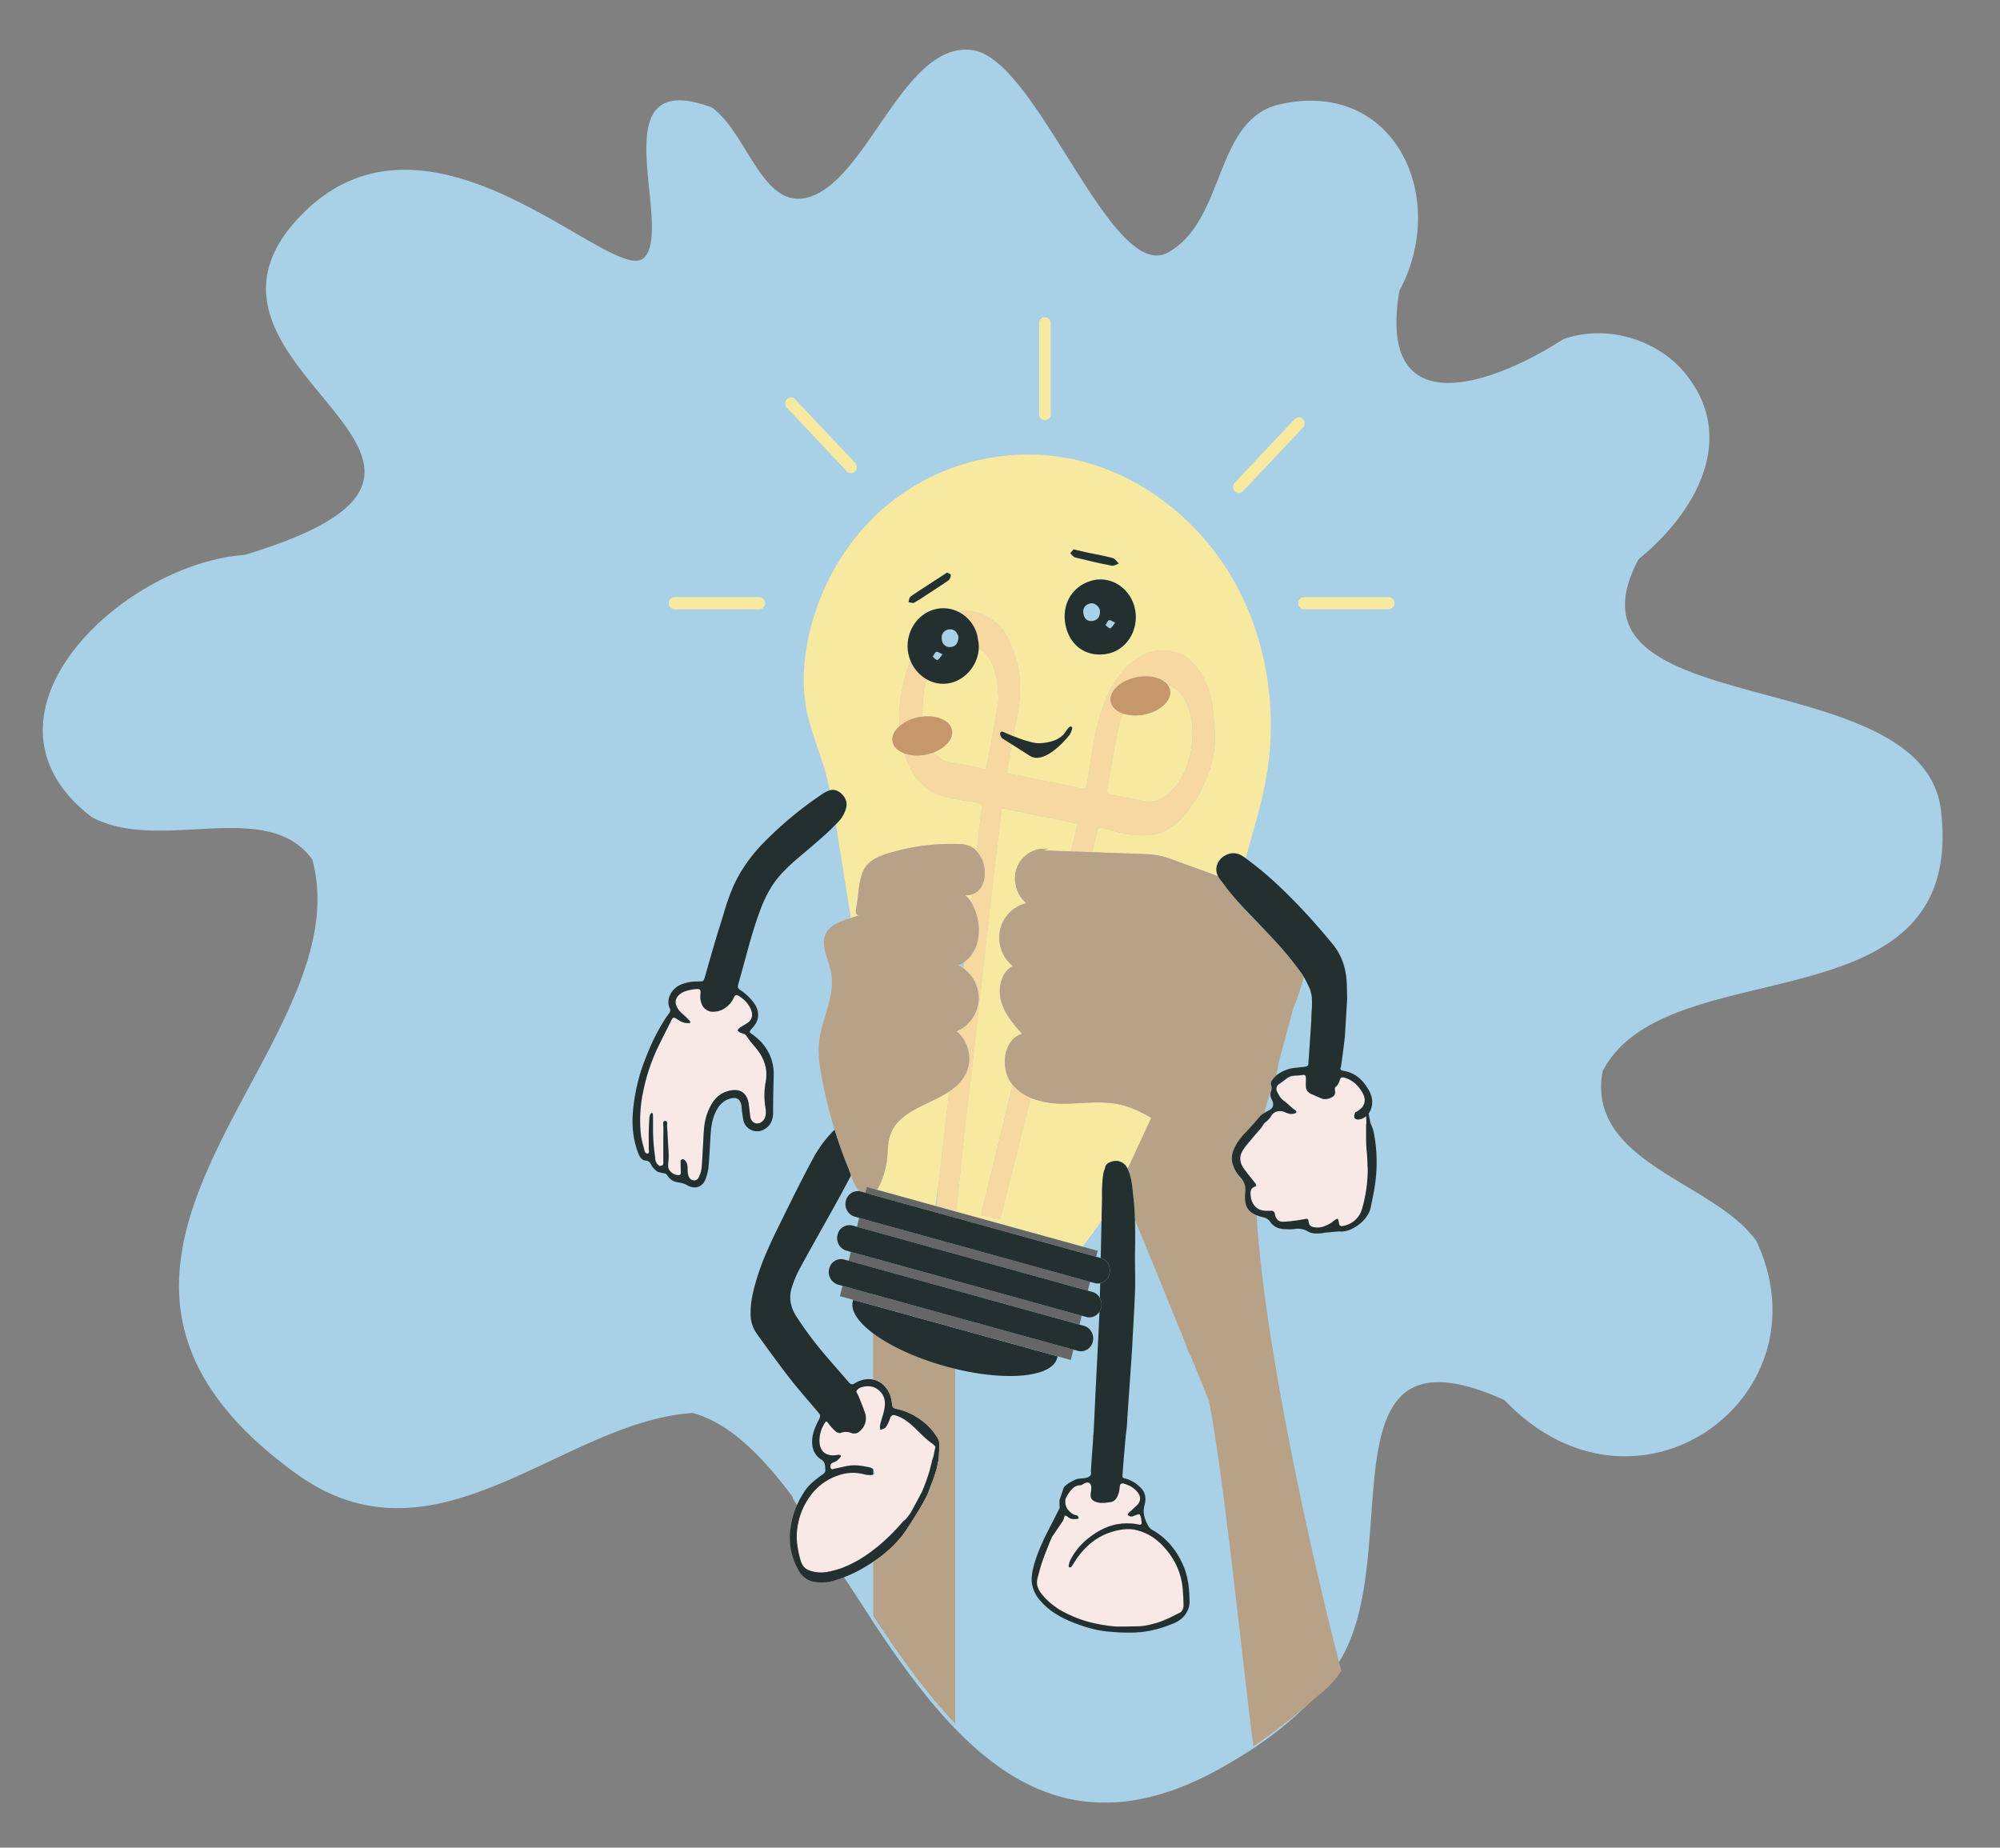 <svg xmlns="http://www.w3.org/2000/svg" viewBox="0 0 1024 946"><rect x="0" y="0" width="1024" height="946" fill="#808080" stroke="none"/><defs><style>.cls-1{fill:#a8d0e6;}.cls-2{fill:#f8e9a1;}.cls-3{fill:#f8d8a1;}.cls-4{fill:#b7a187;}.cls-5{fill:#f8e9e6;}.cls-6{fill:#243030;}.cls-7{fill:#666;}.cls-8{fill:#c6976a;}</style></defs><title>birth</title><g id="frame"><path id="frame-2" data-name="frame" class="cls-1" d="M993.88,415.94c-7.65-78.6-200.43-44.14-154.94-129.62,27.67-22.42,50.54-59.76,25.55-93-14.13-19.27-41.42-27.67-64-19.69-39.74,25.49-95.42,42.41-84-24.73,25.85-48-2.76-110.17-63.22-95-31.67,9.43-26,58.79-55.09,75.29S531.36,30.57,498.1,25.7,446.62,84.42,419,98.91,383.92,68.83,364.39,55c-58.64-21.79-18.87,61.18-34.64,76.95S214.46,35.2,148.06,117.11c-59.25,75.53,130.61,120.8-22.83,167C62.06,288.69-20.22,366.9,47,418.38,82,437.14,136.45,408,159.87,440,186.7,538.12-.74,645.5,152.71,755.27c71.35,50.35,135.2-27.43,201.93-31.83,18.76,5.1,35.24,21.64,51.3,43.07l-.15.56L446,828.75v.18C459,848.57,472.69,868,488,884l1.71,1.78.61.62,1.13,1.14.73.72,1,1,.79.76c.32.31.64.63,1,.93s.55.53.83.79l.94.88.87.79.91.83.9.8.9.8.93.79.88.76,1,.8.87.72,1,.8.84.67,1,.81.82.63,1.06.8.82.61,1.08.78c.26.2.53.39.79.57l1.13.79.77.53,1.16.78.75.49,1.19.78.73.45c.41.26.82.52,1.24.77l.69.41,1.29.77.65.37,1.35.76.59.32,1.43.77.51.26,1.53.77.4.2,1.66.79.24.11c.6.28,1.21.56,1.83.83h0a91,91,0,0,0,11.26,4.07,84.2,84.2,0,0,0,12.36,2.6h0c.73.1,1.46.18,2.2.26h.1c.72.08,1.44.15,2.17.2h.14c.72.06,1.45.11,2.17.15h.16l2.19.08h.17c.73,0,1.46,0,2.2,0h.17l2.23,0h.16l2.27-.09h.13c.77,0,1.55-.1,2.33-.16H573c.79-.06,1.59-.14,2.39-.22h.05c16.2-1.74,34-7.83,53.63-19.45q2-1.15,4-2.39h0s38.49-21.71,52.18-49.11c35.54-55-11.64-178.21,85-134.65,67.46,70.81,166.64-1.53,129-81.44-21.45-30.34-87-39.83-78.76-86.77C853,484.88,1006.26,528.31,993.88,415.94Z"/></g><g id="lightbulb"><g id="light"><path class="cls-2" d="M438.87,462c.78-5.35,1-12.56,3.7-17.21,2.56-4.41,7.53-6.46,12.23-7.89a109.86,109.86,0,0,1,35.68-4.74,16.12,16.12,0,0,1,6.2,1.09,10.41,10.41,0,0,1,3.4,2.58l.12-1a75.13,75.13,0,0,0,.91-7.94c.81-7.13,1.38-12,1.51-12.91.29-2.11-.6-2.79-1.73-3-3.51-.54-7-.89-10.51-1.64A69.64,69.64,0,0,1,478.23,406c-2.51-1.05-4.68-3.43-6.93-5.4-3.89-3.38-6.21-9-8.25-14.86-3.3-1.2-5.62-3.36-6.07-6.16s1-5.54,3.6-7.82l-.12-1.81c-.52-8.24,1.26-16.33,3.14-24.21a44.18,44.18,0,0,1,2.58-7.46,20.13,20.13,0,0,1-1.21-4.22c-1.72-10.45,5-20.53,14.9-22.34a17.19,17.19,0,0,1,10.38,1.35,14.53,14.53,0,0,1,6.52-.36,27.26,27.26,0,0,1,16.5,9.53c3.19,3.64,7.31,15.42,7.7,17.42a65.67,65.67,0,0,1,.16,25c-1.74,9.24-3.36,18.51-5,27.76-.69,3.87-.64,3.91,1.82,4,.45,0,24.31,4.86,35.79,7.24,2,.42,2.29.28,2.9-3,1.87-10.17,3.28-22.22,5.53-30.54,2.35-8.69,4.09-13.05,7.27-18.81a42.19,42.19,0,0,1,10-12.12c4.71-3.94,9.55-6,14.82-6.23,3.46-.16,10.61,1.1,13.36,3.61,3.1,2.84,6.15,5.7,8.38,10a42.92,42.92,0,0,1,4.73,14.76,142.17,142.17,0,0,1,1.3,16.13,55.47,55.47,0,0,1-5.14,23.07c-.32.68-2.84,6.06-3.46,7-3.66,5.4-7.23,11.07-11.79,14.55a45,45,0,0,1-5.91,3.58c-3.37,1.86-6.66,1.9-10.06,2-7.5.27-14.51-1.91-21.61-3.75-1.51-.39-2,.09-2.52,2.62-.16.75-1,4.3-2.37,9.78l24.62.87c4.68.17,9.68.48,14,2.09h0l.1,0h0l25.63,9.23a7.69,7.69,0,0,1-.75-3.87,7.91,7.91,0,0,1,2-4.55,9.2,9.2,0,0,1,2.7-2.11,9.09,9.09,0,0,1,2.57-.9,7.69,7.69,0,0,1,1.25-.13,8.47,8.47,0,0,1,3.61.77,9.59,9.59,0,0,1,1.14.6,9.94,9.94,0,0,1,1.12.75l.6.45,3-10.68c3-10.54,5.92-21.11,7.76-31.93,6.05-35.59-.71-73.64-19.37-103.91S580,240.75,546.42,234.52a113.24,113.24,0,0,0-95.66,27.11c-18.8,17-32.08,40.7-37.15,66.33-2.32,11.76-2.95,24-.63,35.78,2,10.07,6.07,19.52,9,29.35,1.12,3.81,2.06,7.67,2.88,11.56a5.62,5.62,0,0,1,1.64-.24,5.88,5.88,0,0,1,.93.1,7.8,7.8,0,0,1,4.05,2.52,7.41,7.41,0,0,1,1.79,3.18,7.17,7.17,0,0,1-.11,3.75,16.45,16.45,0,0,1-.62,1.75,15.56,15.56,0,0,1-2.93,4.61c-.53.59-1.09,1.14-1.64,1.7.13.78.25,1.55.37,2.33l7.2,45a9.51,9.51,0,0,0-.82,1l4.84-1.61C437.42,467.71,438.27,466.12,438.87,462ZM501,426.68a75,75,0,0,1-.91,7.93C500.44,431.74,500.74,429.09,501,426.68Zm48.62-145.39c2.41.56,4.48,1.07,6.56,1.52,4.51,1,9.08,1.73,13.54,2.92,1.17.31,2.06,1.85,3.07,2.82-1.19.39-2.47,1.3-3.56,1.08-6.26-1.23-12.49-2.66-18.7-4.2-1-.24-1.73-1.39-2.59-2.12ZM560.16,297c9.88-1.91,19.37,5.13,21.09,15.65s-4.85,20.57-14.87,22.18c-10.64,1.72-19-4.65-20.93-15.41C543.59,309,549.35,299.38,560.16,297Zm-94,8.54c4.22-3,8.56-5.7,12.86-8.51l5.92-3.89c.69.41,1.88.86,1.85,1.17a4.25,4.25,0,0,1-1.08,2.76c-3.9,2.74-7.93,5.3-11.93,7.9a60.07,60.07,0,0,1-5.78,3.58c-.74.37-1.86-.13-2.81-.23C465.48,307.37,465.51,306,466.14,305.54Z"/></g><g id="light-2" data-name="light"><path class="cls-2" d="M568.61,406.79c3.12.62,6.24,1.26,9.37,1.9l0-.11,7.62,1.55c6.52,1.32,12.29-1.78,17.76-9.48,6.7-9.44,9.12-25,5.72-36.43a34,34,0,0,0-2.34-5.67c-2.24-4.38-5.36-6.86-9-7.95a6.35,6.35,0,0,1,1.3,2.91c.87,5.31-5.25,10.87-13.66,12.41a21.25,21.25,0,0,1-10.28-.5,26.31,26.31,0,0,0-2.47,6.94c-2,10.26-3.78,20.55-5.61,30.84C566.6,405.93,566.91,406.45,568.61,406.79Z"/></g><g id="light-3" data-name="light"><path class="cls-2" d="M564,624.76c0-.37,0-.75,0-1.12,0-1.08,0-2.17.07-3.25.07-2.89.13-5.34.17-7.15v0a90.18,90.18,0,0,1,.4-10.45c.51-4,.77-3.09,1.29-5.42.32-1.42,2-2.38,3.73-2.78a6.67,6.67,0,0,1,2.78-.15,6.55,6.55,0,0,1,4.91,4l12.06-26.09c-5.19-3-10.55-5.59-16.3-6.84-9.48-2.08-19.28-.35-29-.38a43.26,43.26,0,0,1-16.41-3q-3,11.86-5.93,23.73c-1.08,4.3-9.54,37.57-9.7,38.33l-9.85-2c.28-1,12.66-51.95,13.66-56,0-.22,1-4.19,2.66-10.66-.23-.28-.47-.56-.7-.85-6-8-3.95-22.7,5.4-25.31-4.4-5-8.95-10.3-10.73-16.89s.17-14.86,6-17.78a19,19,0,0,1-6.5-18.56c1.5-6.81,7.07-12.4,13.56-13.6-5.26-4.06-7.38-12.13-4.86-18.5s9.44-10.4,15.85-9.25l-2.6.64,14.41.51c2.16-8.63,3.5-14.06,3.53-14.22l-39-7.93c-.35,3.14-2.53,21.13-3.29,27.1-.49,3.84-11.63,103.49-12.09,107.21Q495.8,562.51,494.1,577c-.6,5-1.72,15.9-1.74,16.36-.14,2.23-1.66,16.53-2.76,26.25l-10.12-2.06a41.08,41.08,0,0,0,.7-6.82,33.12,33.12,0,0,1,.26-3.94l.64-5.12c.77-6.74,1.52-13.48,2.35-20.22.45-3.73.83-7.14,1.19-10.49q-.64,5.18-1.28,10.33c.37-3.08,1.13-9.51,2-16.79.2-1.83.42-3.7.65-5.63-10.75,7.12-26.37,10.08-30.3,22.76-1.23,3.94-1,8.21-1.53,12.32-.45,3.59-2.18,11-5.17,15.25L554.3,638.29C557.63,633.92,561,629.41,564,624.76Zm-85-7.48c.43-3.66.93-7.58,1.33-10.68.19-1.7.44-3.42.64-5.12-.1.85-.34,2.74-.64,5.12a35.4,35.4,0,0,0-.27,3.93,39.06,39.06,0,0,1-.7,6.83Z"/></g><g id="light-4" data-name="light"><path class="cls-2" d="M494.21,458.38a12.16,12.16,0,0,1,3,3.33l.42-3.77A11.27,11.27,0,0,1,494.21,458.38Z"/></g><g id="light-5" data-name="light"><path class="cls-2" d="M486.13,349.77a16.78,16.78,0,0,1-11.43-1.85c-.44,1.12-.87,2.25-1.28,3.38-.5,1.39-1.08,10.08-1.25,15.63C480,366,486.62,369,487.44,374c.71,4.37-3.32,8.91-9.47,11.24a30.92,30.92,0,0,0,4.06,3.52,8.58,8.58,0,0,0,3.55,1.36c5.65,1.14,11.35,2.08,17,3.31,2.28.5,2.34.7,3-2.9q2.69-14.73,5.31-29.48a16.73,16.73,0,0,0,.36-3.48c-.39-11.94-2.93-21.31-10.14-25.77C500.79,340.18,494.58,348.07,486.13,349.77Z"/></g><path id="wire" class="cls-3" d="M483.34,581.26q.63-5.16,1.28-10.33c-.36,3.35-.74,6.76-1.19,10.49-.83,6.74-1.58,13.48-2.35,20.22l-.64,5.12a33.12,33.12,0,0,0-.26,3.94,41.08,41.08,0,0,1-.7,6.82l10.12,2.06c1.1-9.72,2.62-24,2.76-26.25,0-.46,1.14-11.37,1.74-16.36q1.71-14.46,3.47-28.92c.46-3.72,11.6-103.37,12.09-107.21.76-6,2.94-24,3.29-27.1l39,7.93c0,.16-1.37,5.59-3.53,14.22l10.71.38c1.35-5.48,2.21-9,2.37-9.78.53-2.53,1-3,2.52-2.62,7.1,1.84,14.11,4,21.61,3.75,3.4-.12,6.69-.16,10.06-2a45,45,0,0,0,5.91-3.58c4.56-3.48,8.13-9.15,11.79-14.55.62-.9,3.14-6.28,3.46-7A55.47,55.47,0,0,0,622,377.44a142.17,142.17,0,0,0-1.3-16.13A42.92,42.92,0,0,0,616,346.55c-2.23-4.26-5.28-7.12-8.38-10-2.75-2.51-9.9-3.77-13.36-3.61-5.27.25-10.11,2.29-14.82,6.23a42.19,42.19,0,0,0-10,12.12c-3.18,5.76-4.92,10.12-7.27,18.81-2.25,8.32-3.66,20.37-5.53,30.54-.61,3.3-.86,3.44-2.9,3-11.48-2.38-35.34-7.22-35.79-7.24-2.46-.12-2.51-.16-1.82-4,1.66-9.25,3.28-18.52,5-27.76a65.67,65.67,0,0,0-.16-25c-.39-2-4.51-13.78-7.7-17.42a27.26,27.26,0,0,0-16.5-9.53,14.53,14.53,0,0,0-6.52.36,18.22,18.22,0,0,1,10.49,14.53,17,17,0,0,1,.35,4.2c7.21,4.46,9.75,13.83,10.14,25.77a16.73,16.73,0,0,1-.36,3.48q-2.62,14.74-5.31,29.48c-.66,3.6-.72,3.4-3,2.9-5.63-1.23-11.33-2.17-17-3.31a8.58,8.58,0,0,1-3.55-1.36,30.92,30.92,0,0,1-4.06-3.52,25.6,25.6,0,0,1-4.2,1.17,20.74,20.74,0,0,1-10.72-.67c2,5.86,4.36,11.48,8.25,14.86,2.25,2,4.42,4.35,6.93,5.4a69.64,69.64,0,0,0,12.15,3.33c3.47.75,7,1.1,10.51,1.64,1.13.18,2,.86,1.73,3-.13.9-.7,5.78-1.51,12.91a75.13,75.13,0,0,1-.91,7.94l-.12,1a16.38,16.38,0,0,1,2.74,4.33c2.69,6.11,1.57,14.94-4.33,17.47a7.56,7.56,0,0,1-.91.32l-.42,3.77a22.69,22.69,0,0,1,1.68,3.34,28,28,0,0,1,1.79,16.7,18.44,18.44,0,0,1-6.95,10.82c-.12,1.11-.24,2.18-.36,3.23a18.93,18.93,0,0,1,7.81,15.64c-.19,7.27-4.95,14.16-11.42,16.55,5.66,4.32,8.09,12.84,5.64,19.77-1.72,4.88-5.18,8.29-9.37,11.08-.23,1.93-.45,3.8-.65,5.63C484.47,571.75,483.71,578.18,483.34,581.26ZM567.09,403.2c1.83-10.29,3.65-20.58,5.61-30.84a26.31,26.31,0,0,1,2.47-6.94c-3.54-1.17-6-3.4-6.51-6.32-.87-5.31,5.25-10.87,13.66-12.41,6.71-1.23,12.84.47,15.49,3.91,3.59,1.09,6.71,3.57,9,7.95a34,34,0,0,1,2.34,5.67c3.4,11.43,1,27-5.72,36.43-5.47,7.7-11.24,10.8-17.76,9.48L578,408.58l0,.11c-3.13-.64-6.25-1.28-9.37-1.9C566.91,406.45,566.6,405.93,567.09,403.2Z"/><path id="wire-2" data-name="wire" class="cls-3" d="M518.6,555.48C517,562,516,565.92,515.94,566.14c-1,4.06-13.38,55-13.66,56l9.85,2c.16-.76,8.62-34,9.7-38.33q3-11.85,5.93-23.73A24,24,0,0,1,518.6,555.48Z"/><path id="wire-3" data-name="wire" class="cls-3" d="M472.17,366.93c.17-5.55.75-14.24,1.25-15.63.41-1.13.84-2.26,1.28-3.38a19.17,19.17,0,0,1-8.52-9.65,44.18,44.18,0,0,0-2.58,7.46c-1.88,7.88-3.66,16-3.14,24.21l.12,1.81a21.32,21.32,0,0,1,10.06-4.59C471.16,367.07,471.67,367,472.17,366.93Z"/><path id="hand" class="cls-4" d="M643.41,622.46a11.06,11.06,0,0,1-3.1-1.77c-2.47-2.09-3.2-5.26-2.69-10.24a10.08,10.08,0,0,0,0-2.27,8.43,8.43,0,0,0-.51-2,11,11,0,0,0-2.34-3.53,14.94,14.94,0,0,1-2.78-4.22,17.1,17.1,0,0,1-.64-1.65,11.54,11.54,0,0,1-.38-1.42,10.79,10.79,0,0,1,.27-5.25,16.64,16.64,0,0,1,1-2.47c.2-.4.41-.81.63-1.21a31.27,31.27,0,0,1,5.13-6.57c1.94-2,7.46-8.44,7.8-8.69l1.42-1c.54-2.27,1.14-4.52,1.84-6.74.64-2,1.36-4.07,2.06-6.13a2.54,2.54,0,0,0,0-.39,2.68,2.68,0,0,0-.13-.65,3.19,3.19,0,0,1-.14-1.9,3.4,3.4,0,0,1,.45-1,8.59,8.59,0,0,1,.7-.92l.39-.46c.23-.26.47-.49.71-.72a49.32,49.32,0,0,0,1.69-7.64h0l7.2-26.9a128.47,128.47,0,0,0,5.57-16.47c-.32-.56-.59-1-.78-1.28a174.82,174.82,0,0,0-15.83-19.12c-1.87-2-3.76-4-5.66-6l-4.78-5c-1.59-1.65-3.18-3.32-4.74-5q-1.83-2-3.6-4c-1.83-2.12-3.6-4.3-5.26-6.59-.8-1.1-1.67-2.14-2.46-3.25a9.88,9.88,0,0,1-.83-1.42L598,439.27h0l-.1,0h0c-4.36-1.61-9.36-1.92-14-2.09l-24.62-.87-10.71-.38L534,435.38l2.6-.64c-6.41-1.15-13.33,2.89-15.85,9.25s-.4,14.44,4.86,18.5c-6.49,1.2-12.06,6.79-13.56,13.6a19,19,0,0,0,6.5,18.56c-5.85,2.92-7.81,11.19-6,17.78s6.33,11.87,10.73,16.89c-9.35,2.61-11.43,17.28-5.4,25.31.23.29.47.57.7.85a24,24,0,0,0,9.16,6.62,43.26,43.26,0,0,0,16.41,3c9.67,0,19.47-1.7,29,.38,5.75,1.25,11.11,3.86,16.3,6.84l-12.06,26.09c0,.11.11.21.16.32a1.11,1.11,0,0,0,.07.16c.12.27.24.54.35.83a23.24,23.24,0,0,1,1,3.21c.26,1.09.46,2.19.62,3.29.24,1.66.4,3.33.57,5,.06.56.11,1.12.18,1.67.29,2.55.49,5.1.64,7.66.07,1.37.12,2.74.17,4.12l26.09,63.71a22.48,22.48,0,0,0,2.36,5.78L618.93,717c7.74,38.49,18.23,143.31,22.81,177.14a318.37,318.37,0,0,0,32.8-25.74,51.53,51.53,0,0,0,12.22-12.88C669.48,789.44,646.91,683.55,643.41,622.46Z"/><path id="hand-2" data-name="hand" class="cls-5" d="M699.9,589.61c-.21-2.16-.28-4.33-.31-6.51l0-3.26c0-1.09,0-2.18,0-3.26,0-.18,0-.37,0-.55a1.26,1.26,0,0,1,.11-.49h0a38.09,38.09,0,0,0-.11-3.92h0a9.4,9.4,0,0,1-.87.69,6.09,6.09,0,0,1-1.07.57c-.18.07-.37.12-.56.18a6.49,6.49,0,0,1-1.69.31,2.15,2.15,0,0,1-.53-.07,3.73,3.73,0,0,1-.56-.2c-.36-.18-.66-.41-.72-.65a3.65,3.65,0,0,1,.16-1.91c.06-.22.13-.43.2-.63a.48.48,0,0,1,.17-.21,3.82,3.82,0,0,1,.61-.32,2.25,2.25,0,0,0,.31-.16,12.84,12.84,0,0,0,1.37-1,6.06,6.06,0,0,0,2.48-4.67,8.38,8.38,0,0,0-1.42-4.33,19.52,19.52,0,0,0-1.72-2.45,16.87,16.87,0,0,0-2.06-2.08,14.13,14.13,0,0,0-5.2-2.76,3.89,3.89,0,0,0-.86-.15c-.75,0-1.19.37-1.47,1.2-.12.36-.24.72-.37,1.06a6.59,6.59,0,0,1-1.05,1.89,4.51,4.51,0,0,1-.85.77,1.35,1.35,0,0,0-.28,1,9.32,9.32,0,0,0,.08,1.33,2.69,2.69,0,0,1-1.5,2.84,6.63,6.63,0,0,1-3,1,10.05,10.05,0,0,1-1.55,0c-.52-.05-5.48-2.3-5.9-2.47a4.77,4.77,0,0,1-2.84-2.86,14.9,14.9,0,0,1-.14-3.14l0-1a6.76,6.76,0,0,0-.13-2.23,1,1,0,0,0-1-.65,8.82,8.82,0,0,0-1.5.15c-1.4.22-2.83.14-4.23.37a6.27,6.27,0,0,0-2.36.91c-1.49,1-2.87,2.15-4.35,3.14a3,3,0,0,0-1.32,3.77c.32.65.64,1.29,1,1.91a8.57,8.57,0,0,0,2.3,2.77,37.17,37.17,0,0,1,3,2.52,29,29,0,0,0,3,2.48c.46.33.66.6.7.84a.49.49,0,0,1-.1.41,1.47,1.47,0,0,1-.62.41,5.77,5.77,0,0,1-2.83.21,20.12,20.12,0,0,1-2.79-1.05,6.45,6.45,0,0,0-1.92-.33,5.59,5.59,0,0,0-1.83.25,4.92,4.92,0,0,0-2.83,2.28,8.65,8.65,0,0,1-1.44,1.88,22.85,22.85,0,0,1-1.71,1.52,3.78,3.78,0,0,0-.55.58c-.49.64-.87,1.45-1.39,2.08h0c-1.59,1.91-3.28,3.74-4.86,5.67-.82,1-1.68,2-2.5,3a25.25,25.25,0,0,0-2.25,3.2,7.47,7.47,0,0,0-.49,6.75,10.15,10.15,0,0,0,1.17,2.13c1,1.34,2,2.64,3,3.94s2,2.57,3.06,3.86l.18.25c0,.07.11.14.15.21a.87.87,0,0,1,.15.39c0,.17-.08.32-.31.46a1.63,1.63,0,0,1-.37.16,3.08,3.08,0,0,0-2.35,2.73,4.57,4.57,0,0,0-.05.75,11.65,11.65,0,0,0,.13,1.63,9.52,9.52,0,0,0,1.6,4.31,6.72,6.72,0,0,0,1.3,1.36,7,7,0,0,0,1.94,1.12,9.71,9.71,0,0,0,3,.56c.78,0,1.56,0,2.33,0a3.15,3.15,0,0,1,.83,0c.73.13,1.14.62,1.39,1.77a7.76,7.76,0,0,0,.6,1.82,4.27,4.27,0,0,0,.42.67,3.55,3.55,0,0,0,2.74,1.3,8.2,8.2,0,0,0,1,0,76.11,76.11,0,0,0,7.92-.88c1.09-.14,2.18-.38,3.27-.55a1,1,0,0,1,.87.17,1.63,1.63,0,0,1,.36,1,6.23,6.23,0,0,0,.32,1.32c.42,1.09,1.17,1.52,2.53,1.77a9.59,9.59,0,0,0,4.6-.28,16.48,16.48,0,0,0,4.19-2c.47-.3.86-.72,1.32-1,1.34-.93,1.87-1.28,2.18-.76a6.49,6.49,0,0,1,.44,1.93,2.79,2.79,0,0,0,.26.88,1.15,1.15,0,0,0,1,.67,3.1,3.1,0,0,0,.77-.08,12.22,12.22,0,0,0,9.24-7.1,13,13,0,0,0,.61-1.69c.34-1.19.65-2.39.93-3.58a75.17,75.17,0,0,0,1.93-14.55c0-1.22.06-2.45,0-3.69C700.28,594.57,700.14,592.09,699.9,589.61Z"/><path id="arm" class="cls-6" d="M703.37,579.77a21.54,21.54,0,0,0-1.64-4.55c-.08-.17-.53-2.56-1-5,.15-.22.28-.47.42-.71h0a7.16,7.16,0,0,0,.39-.66,11.36,11.36,0,0,0,.87-2.75,10.3,10.3,0,0,0,.11-2.71,12.3,12.3,0,0,0-1.08-4c-.19-.43-.41-.85-.65-1.28-2.94-5.22-7-8.89-12.9-9.84-1.13-.18-1.71-.67-1.63-1.34,0-.22.24-.41.3-.72.31-1.42,2-14.94,2-15.34.18-2.82.34-5.63.52-8.44l.54-9c0-.75.1-1.51.14-2.26-.07,0-.1-5.19-.22-7.77a40.35,40.35,0,0,0-.6-5.46c-.16-.88-.35-1.76-.57-2.62a31.13,31.13,0,0,0-2.93-7.38c-.43-.77-.9-1.54-1.41-2.28s-1-1.47-1.64-2.19q-3.78-4.59-7.69-9.08t-8-8.81c-5.4-5.76-11-11.3-16.92-16.53-3.83-3.41-7.88-6.57-12-9.63l-.6-.45a9.94,9.94,0,0,0-1.12-.75,9.59,9.59,0,0,0-1.14-.6,8.47,8.47,0,0,0-3.61-.77,7.69,7.69,0,0,0-1.25.13,9.09,9.09,0,0,0-2.57.9,9.2,9.2,0,0,0-2.7,2.11,7.91,7.91,0,0,0-2,4.55,7.69,7.69,0,0,0,.75,3.87,9.88,9.88,0,0,0,.83,1.42c.79,1.11,1.66,2.15,2.46,3.25,1.66,2.29,3.43,4.47,5.26,6.59q1.77,2.06,3.6,4c1.56,1.69,3.15,3.36,4.74,5l4.78,5c1.9,2,3.79,4,5.66,6a174.82,174.82,0,0,1,15.83,19.12c.19.27.46.72.78,1.28a57.89,57.89,0,0,1,3.25,6.45,20.92,20.92,0,0,1,.94,4.21c0,.42.07,1.6.08,2.69,0,.8,0,1.55,0,1.89-.13,1.42-.22,2.85-.28,4.28-.05.93-.06,1.86-.09,2.79,0,.5-1.39,21.57-1.57,22.7,0,.32-.48.7-.9.9a1.16,1.16,0,0,1-.4.13c-.57.09-1.15.15-1.72.2l-5.15.61a19.6,19.6,0,0,0-7.26,3,11.57,11.57,0,0,0-1.32,1.14c-.24.23-.48.46-.71.72l-.39.46a8.59,8.59,0,0,0-.7.92,3.4,3.4,0,0,0-.45,1,3.19,3.19,0,0,0,.14,1.9,2.68,2.68,0,0,1,.13.65,2.54,2.54,0,0,1,0,.39,4.94,4.94,0,0,1-.33,1.7,5,5,0,0,0-.28,1.05,4.8,4.8,0,0,0,.6,2.93,10.86,10.86,0,0,1,.48,1.1,3.79,3.79,0,0,1,.13,2.63c-.37,1-1.33,1.75-2.89,2.48a10.33,10.33,0,0,0-1.55.94l-.06,0-1.42,1c-.34.25-5.86,6.73-7.8,8.69a31.27,31.27,0,0,0-5.13,6.57c-.22.4-.43.81-.63,1.21a16.64,16.64,0,0,0-1,2.47,10.79,10.79,0,0,0-.27,5.25,11.54,11.54,0,0,0,.38,1.42,17.1,17.1,0,0,0,.64,1.65,14.94,14.94,0,0,0,2.78,4.22,11,11,0,0,1,2.34,3.53,8.43,8.43,0,0,1,.51,2,10.08,10.08,0,0,1,0,2.27c-.51,5,.22,8.15,2.69,10.24a11.06,11.06,0,0,0,3.1,1.77,22.09,22.09,0,0,0,3.36,1,7.15,7.15,0,0,1,1.08.33,5.46,5.46,0,0,1,2.64,2.16,7.87,7.87,0,0,0,4.88,3.29,12,12,0,0,0,2,.3c.88.05,1.77.1,2.66.11a19.52,19.52,0,0,0,2.65-.13,9.81,9.81,0,0,1,6.7,1.05,8.65,8.65,0,0,0,1.09.56,9.38,9.38,0,0,0,2.22.6,18.8,18.8,0,0,0,5.76-.38l7.18-.64a8.92,8.92,0,0,0,1.16.08,12.86,12.86,0,0,0,5-1.18,19.45,19.45,0,0,0,3.68-2.16,20.08,20.08,0,0,0,3.18-2.92,16.44,16.44,0,0,0,1.65-2.23,11,11,0,0,0,.63-1.17,10.28,10.28,0,0,0,.83-2.39c.73-3.53,1.5-7,2.08-10.62A79.89,79.89,0,0,0,703.37,579.77Zm-3.12,21a75.17,75.17,0,0,1-1.93,14.55c-.28,1.19-.59,2.39-.93,3.58a13,13,0,0,1-.61,1.69,12.22,12.22,0,0,1-9.24,7.1,3.1,3.1,0,0,1-.77.08,1.15,1.15,0,0,1-1-.67,2.79,2.79,0,0,1-.26-.88,6.49,6.49,0,0,0-.44-1.93c-.31-.52-.84-.17-2.18.76-.46.32-.85.74-1.32,1a16.48,16.48,0,0,1-4.19,2,9.59,9.59,0,0,1-4.6.28c-1.36-.25-2.11-.68-2.53-1.77a6.23,6.23,0,0,1-.32-1.32,1.63,1.63,0,0,0-.36-1,1,1,0,0,0-.87-.17c-1.09.17-2.18.41-3.27.55a76.11,76.11,0,0,1-7.92.88,8.2,8.2,0,0,1-1,0,3.55,3.55,0,0,1-2.74-1.3,4.27,4.27,0,0,1-.42-.67,7.76,7.76,0,0,1-.6-1.82c-.25-1.15-.66-1.64-1.39-1.77a3.15,3.15,0,0,0-.83,0c-.77,0-1.55,0-2.33,0a9.71,9.71,0,0,1-3-.56,7,7,0,0,1-1.94-1.12,6.72,6.72,0,0,1-1.3-1.36,9.52,9.52,0,0,1-1.6-4.31,11.65,11.65,0,0,1-.13-1.63,4.57,4.57,0,0,1,.05-.75,3.08,3.08,0,0,1,2.35-2.73,1.63,1.63,0,0,0,.37-.16c0-.36,0-.71,0-1.06l-.18-.25c-1-1.29-2-2.57-3.06-3.86s-2-2.6-3-3.94a10.15,10.15,0,0,1-1.17-2.13,7.47,7.47,0,0,1,.49-6.75,25.25,25.25,0,0,1,2.25-3.2c.82-1,1.68-2,2.5-3,1.58-1.93,3.27-3.76,4.86-5.67h0c.52-.63.9-1.44,1.39-2.08a3.78,3.78,0,0,1,.55-.58,22.85,22.85,0,0,0,1.71-1.52,8.65,8.65,0,0,0,1.44-1.88,4.92,4.92,0,0,1,2.83-2.28,5.59,5.59,0,0,1,1.83-.25,6.45,6.45,0,0,1,1.92.33,20.12,20.12,0,0,0,2.79,1.05A5.77,5.77,0,0,0,663,570a1.47,1.47,0,0,0,.62-.41.49.49,0,0,0,.1-.41c0-.24-.24-.51-.7-.84a29,29,0,0,1-3-2.48,37.17,37.17,0,0,0-3-2.52,8.57,8.57,0,0,1-2.3-2.77c-.36-.62-.68-1.26-1-1.91a3,3,0,0,1,1.32-3.77c1.48-1,2.86-2.16,4.35-3.14a6.27,6.27,0,0,1,2.36-.91c1.4-.23,2.83-.15,4.23-.37a8.82,8.82,0,0,1,1.5-.15,1,1,0,0,1,1,.65,6.76,6.76,0,0,1,.13,2.23l0,1a14.9,14.9,0,0,0,.14,3.14,4.77,4.77,0,0,0,2.84,2.86c.42.17,5.38,2.42,5.9,2.47a10.05,10.05,0,0,0,1.55,0,6.63,6.63,0,0,0,3-1,2.69,2.69,0,0,0,1.5-2.84,9.32,9.32,0,0,1-.08-1.33,1.35,1.35,0,0,1,.28-1,4.51,4.51,0,0,0,.85-.77,6.59,6.59,0,0,0,1.05-1.89c.13-.34.25-.7.37-1.06.28-.83.72-1.21,1.47-1.2a3.89,3.89,0,0,1,.86.15,14.13,14.13,0,0,1,5.2,2.76,16.87,16.87,0,0,1,2.06,2.08,19.52,19.52,0,0,1,1.72,2.45,8.38,8.38,0,0,1,1.42,4.33,6.06,6.06,0,0,1-2.48,4.67,12.84,12.84,0,0,1-1.37,1,2.25,2.25,0,0,1-.31.16,3.82,3.82,0,0,0-.61.32.48.48,0,0,0-.17.21c-.07.2-.14.41-.2.63a3.65,3.65,0,0,0-.16,1.91c.06.24.36.47.72.65a3.73,3.73,0,0,0,.56.2,2.15,2.15,0,0,0,.53.07,6.49,6.49,0,0,0,1.69-.31c.19-.06.38-.11.56-.18a6.09,6.09,0,0,0,1.07-.57,9.4,9.4,0,0,0,.87-.69h0a38.09,38.09,0,0,1,.11,3.92h0a1.26,1.26,0,0,0-.11.49c0,.18,0,.37,0,.55,0,1.08,0,2.17,0,3.26l0,3.26c0,2.18.1,4.35.31,6.51.24,2.48.38,5,.4,7.42C700.31,598.27,700.3,599.5,700.25,600.72Z"/><path id="food" class="cls-5" d="M477.18,739.08c-7.09-5-10.91-12-18.82-14.43a1.87,1.87,0,0,0-2.56,1.11c-.39.88-.64,1.83-1.07,2.69a9,9,0,0,1-1.68,2.67,7,7,0,0,1-2.47.89,9.06,9.06,0,0,1-.06-2.43c.62-2.52,1.52-5,2.07-7.49,1-4.63.35-8.45-4-11.22a7,7,0,0,0-1.55-.73,10.23,10.23,0,0,0-6.21.18,4.2,4.2,0,0,0-2.41,1.87c-.25.49.68,1.61,1,2.47,1.1,2.79,2.31,5.55,3.24,8.4a8.52,8.52,0,0,1-2.52,9.68,4,4,0,0,1-4.19,1,7.54,7.54,0,0,0-5.7-.08c-.71.32-2.14-.46-2.91-1.16a31,31,0,0,1-3.5-4c-.79-1-1.18-.74-1.75.25a16.74,16.74,0,0,0-2.62,9.19c.16,4.45,2.41,7,6.68,7.2,1.12,0,2.25-.21,3.37-.24.82,0,1.22.47.64,1.21a10.45,10.45,0,0,1-2,1.93,10.76,10.76,0,0,1-1.68.79,2,2,0,0,0-1.28,2.72c.47,1.2,1.36.56,2.1.41,2.31-.47,4.6-1.06,6.92-1.46,3.72-.64,7.38.06,11,.81a3.55,3.55,0,0,1,1.78,1l.08.07a9.87,9.87,0,0,1,1,2.25c-.38.11-.75.25-1.12.37a3.44,3.44,0,0,1-1.07.21,13,13,0,0,1-3.68-.39,22,22,0,0,0-13.08.57,28.79,28.79,0,0,0-14.78,11.09,35.15,35.15,0,0,0-3.72,6.63,31.79,31.79,0,0,0-1.81,5.57,32.37,32.37,0,0,0-.84,11.34,49.75,49.75,0,0,0,2,9.5,6.89,6.89,0,0,0,4.1,4.5,17.62,17.62,0,0,0,10,.7,42.25,42.25,0,0,0,6.79-1.88,62.87,62.87,0,0,0,16.07-9.19c.92-.7,1.83-1.41,2.74-2.14a100.49,100.49,0,0,0,12.25-12.16c.54-.62,1.27-1.06,1.82-1.67.76-.85,1.45-1.77,2.13-2.69.45-.59,5.2-9.63,5.9-10.82A91.66,91.66,0,0,0,476,752.9c.36-1.46.74-2.92,1.12-4.38a15.87,15.87,0,0,1,.73-2.49c.2-.46.57-2.94,1.07-4.91C478.84,741.09,479.44,740.69,477.18,739.08Z"/><path id="leg" class="cls-6" d="M480.23,736.6a29.87,29.87,0,0,0-7.83-8.92,33.18,33.18,0,0,0-13-6.27c-2.53-.53-2.39-.7-2.81-3.64-.88-6.23-4.66-10.39-9.52-11.42a12.09,12.09,0,0,0-3.67-.18,14.24,14.24,0,0,0-5.76,2.1c-1.46.89-2.2.45-3.1-.59q-2.59-3-5.21-6l-5.07-5.86a187.77,187.77,0,0,1-16.65-22c-2.8-4.43-3.8-9.23-2.32-14.24a54.72,54.72,0,0,1,4.5-10.63c6.51-12,13.28-23.77,19.84-35.71,2.08-3.8,4.11-7.62,6.13-11.45-.61-1.68-1.13-3.22-1.58-4.32q-3.82-9.37-6.82-19.1A59.8,59.8,0,0,0,416,593.69c-4.84,8.9-9.34,18-13.83,27.1-5.52,11.18-11.25,22.28-14.85,34.39-1.69,5.71-3.12,11.44-3,17.54a17,17,0,0,0,3.05,10c4.56,6.35,9.15,12.69,13.87,18.91,1,1.35,2.06,2.71,3.1,4.06,4.6,5.91,9.58,11.49,14.4,17.22,1.45,1.72,1.44,2.1.52,4a39.7,39.7,0,0,0-2.59,5.86c-1.71,5.68-1.12,11.5,3.95,14.61,1.85,1.13,1.87,3.2,1.95,5.18.07,1.62-1.06,2.06-2.1,2.84-2.91,2.19-5.86,4.37-8.06,7.47a44.31,44.31,0,0,0-4,7,43.84,43.84,0,0,0-3.8,13.86,33.19,33.19,0,0,0,4.27,20.21,11.08,11.08,0,0,0,7.13,5.78,32.91,32.91,0,0,0,4.24.49,28.75,28.75,0,0,0,4.34-.32,62.19,62.19,0,0,0,9.15-3,65.39,65.39,0,0,0,7.16-3.46c2.13-1.19,4.22-2.47,6.26-3.82A63.19,63.19,0,0,0,462,786.16c2-2.53,11.56-17.37,13.28-22.08,1.8-5,3.79-9.32,4.77-14.32.19-1,.42-1.91.54-2.88.08-.68.37-6.67.37-6.89A6.9,6.9,0,0,0,480.23,736.6Zm-1.34,4.52c-.5,2-.87,4.45-1.07,4.91a15.87,15.87,0,0,0-.73,2.49c-.38,1.46-.76,2.92-1.12,4.38a91.66,91.66,0,0,1-4.07,11.27c-.7,1.19-5.45,10.23-5.9,10.82-.68.92-1.37,1.84-2.13,2.69-.55.61-1.28,1.05-1.82,1.67a100.49,100.49,0,0,1-12.25,12.16c-.91.73-1.82,1.44-2.74,2.14A62.87,62.87,0,0,1,431,802.84a42.25,42.25,0,0,1-6.79,1.88,17.62,17.62,0,0,1-10-.7,6.89,6.89,0,0,1-4.1-4.5,49.75,49.75,0,0,1-2-9.5,32.37,32.37,0,0,1,.84-11.34,31.79,31.79,0,0,1,1.81-5.57,35.15,35.15,0,0,1,3.72-6.63,28.79,28.79,0,0,1,14.78-11.09,22,22,0,0,1,13.08-.57,13,13,0,0,0,3.68.39,3.44,3.44,0,0,0,1.07-.21v-2.69a3.55,3.55,0,0,0-1.78-1c-3.63-.75-7.29-1.45-11-.81-2.32.4-4.61,1-6.92,1.46-.74.15-1.63.79-2.1-.41a2,2,0,0,1,1.28-2.72,10.76,10.76,0,0,0,1.68-.79,10.45,10.45,0,0,0,2-1.93c.58-.74.18-1.23-.64-1.21-1.12,0-2.25.28-3.37.24-4.27-.16-6.52-2.75-6.68-7.2a16.74,16.74,0,0,1,2.62-9.19c.57-1,1-1.27,1.75-.25a31,31,0,0,0,3.5,4c.77.7,2.2,1.48,2.91,1.16a7.54,7.54,0,0,1,5.7.08,4,4,0,0,0,4.19-1,8.52,8.52,0,0,0,2.52-9.68c-.93-2.85-2.14-5.61-3.24-8.4-.35-.86-1.28-2-1-2.47a4.2,4.2,0,0,1,2.41-1.87,10.23,10.23,0,0,1,6.21-.18,7,7,0,0,1,1.55.73c4.33,2.77,5,6.59,4,11.22-.55,2.53-1.45,5-2.07,7.49a9.06,9.06,0,0,0,.06,2.43,7,7,0,0,0,2.47-.89,9,9,0,0,0,1.68-2.67c.43-.86.68-1.81,1.07-2.69a1.87,1.87,0,0,1,2.56-1.11c7.91,2.42,11.73,9.41,18.82,14.43C479.44,740.69,478.84,741.09,478.89,741.12Z"/><path id="arm-2" data-name="arm" class="cls-4" d="M484.33,699.62c-15.39-4.26-28.63-10.48-37.27-16.94v23.67c4.86,1,8.64,5.19,9.52,11.42.42,2.94.28,3.11,2.81,3.64a33.18,33.18,0,0,1,13,6.27,29.87,29.87,0,0,1,7.83,8.92A6.9,6.9,0,0,1,481,740c0,.22-.29,6.21-.37,6.89-.12,1-.35,1.93-.54,2.88-1,5-3,9.37-4.77,14.32-1.72,4.71-11.28,19.55-13.28,22.08a63.19,63.19,0,0,1-14.93,13.45v27.8c13,19.64,26.69,39.06,41.95,55.11V700.83C487.46,700.45,485.9,700.05,484.33,699.62Z"/><path id="hand-3" data-name="hand" class="cls-4" d="M498.49,457.62c5.9-2.53,7-11.36,4.33-17.47a16.38,16.38,0,0,0-2.74-4.33,10.41,10.41,0,0,0-3.4-2.58,16.12,16.12,0,0,0-6.2-1.09,109.86,109.86,0,0,0-35.68,4.74c-4.7,1.43-9.67,3.48-12.23,7.89-2.69,4.65-2.92,11.86-3.7,17.21-.6,4.13-1.45,5.72.65,6.74l-4.84,1.61-.85.28c-4.26,1.41-9,3.2-11,7.43-2.87,6,1.28,12.93,2.63,19.52,2.58,12.66-5.47,25-6.25,37.92a59.53,59.53,0,0,0,1.1,13.44,228.61,228.61,0,0,0,7,29.43q3,9.71,6.82,19.1c.45,1.1,1,2.64,1.58,4.32a29.94,29.94,0,0,0,4.06,8.16,7.27,7.27,0,0,1,.91.17l2.32.64.74-3,3.31.92,1.89.52c3-4.25,4.72-11.66,5.17-15.25.52-4.11.3-8.38,1.53-12.32,3.93-12.68,19.55-15.64,30.3-22.76,4.19-2.79,7.65-6.2,9.37-11.08,2.45-6.93,0-15.45-5.64-19.77,6.47-2.39,11.23-9.28,11.42-16.55a18.93,18.93,0,0,0-7.81-15.64,16.13,16.13,0,0,0-2.74-1.56,13.27,13.27,0,0,0,3.1-1.67,18.44,18.44,0,0,0,6.95-10.82,28,28,0,0,0-1.79-16.7,22.69,22.69,0,0,0-1.68-3.34,12.16,12.16,0,0,0-3-3.33,11.27,11.27,0,0,0,3.37-.44A7.56,7.56,0,0,0,498.49,457.62Zm-9.61,76.46c.14-1.18.28-2.35.41-3.53C489.26,530.85,489.11,532.12,488.88,534.08Zm5.93-52.46c-.13,1.22-.24,2.44-.37,3.66-.16,1.39-.34,2.79-.52,4.18C494.21,486.94,494.5,484.32,494.81,481.62Z"/><path id="food-2" data-name="food" class="cls-5" d="M573.87,759.69c-.39.28-.59.87-.67,1.83,0,.46-.08.92-.15,1.36a11.45,11.45,0,0,1-.28,1.32c0,.21-.14.42-.21.63s-.12.43-.21.63a8.55,8.55,0,0,1-.59,1.22,6,6,0,0,1-.65.94l-.18.18a4,4,0,0,1-1.18.87l-.33.15a4,4,0,0,1-.81.21l-.28.05-.63.08-1.05.13c-.55.06-1.11.12-1.66.14-.28,0-.56,0-.84,0a7.69,7.69,0,0,1-.83,0l-.85-.12a8.52,8.52,0,0,1-.84-.2l-.27-.09a5.75,5.75,0,0,1-1.79-.89l-.29-.23a2.8,2.8,0,0,1-.46-.57,3.4,3.4,0,0,1-.46-1.44,6.75,6.75,0,0,1,0-.9,8.55,8.55,0,0,1,.14-1,10.57,10.57,0,0,0,.14-1.13c0-.38.05-.76.05-1.14a4.86,4.86,0,0,0-.07-.8l0-.14a3.56,3.56,0,0,0-.2-.65,2.43,2.43,0,0,0-.28-.47,1.7,1.7,0,0,0-.86-.59,2.29,2.29,0,0,0-.36-.07,3.32,3.32,0,0,0-1.73.41,9.12,9.12,0,0,0-.79.47c-.18.11-.35.22-.53.31a2.44,2.44,0,0,1-.34.14,1.44,1.44,0,0,1-.45.09,5.88,5.88,0,0,0-3.84,1.47,8.75,8.75,0,0,0-.8.81,24,24,0,0,0-2.35,3.42,5,5,0,0,0-.51,1.11,3.83,3.83,0,0,0-.16.58,5.4,5.4,0,0,0-.09.58c0,.28,0,.54.06.8a6.26,6.26,0,0,0,.95,3.15h0a7.76,7.76,0,0,0,.5.67l.07.09.06.06a11.15,11.15,0,0,0,.8.87l.13.12a6.32,6.32,0,0,0,1.29,1,3.36,3.36,0,0,0,.54.26,5,5,0,0,0,1.19.32,1.44,1.44,0,0,1,.61.25,1.78,1.78,0,0,1,.26.22,1,1,0,0,1,.2.25l0,.09h0c0,.07.07.13.1.21a2.41,2.41,0,0,1,.08.25.55.55,0,0,1-.14.51l-.08,0a1,1,0,0,1-.31.12l-.09,0-.48,0a9.32,9.32,0,0,1-1.9.06,4.1,4.1,0,0,1-1.18-.26,3.58,3.58,0,0,1-.56-.27,4.56,4.56,0,0,1-.54-.39,3.62,3.62,0,0,0-.32-.22,4.73,4.73,0,0,0-.46-.32l-.15-.07-.26-.1a1.91,1.91,0,0,0-.63-.13h0l-.17.55-.58,1.89-5.73,8.45c-.15.38-.32.75-.48,1.12-.3.66-.61,1.31-.87,2l-.1.24c-.9,2.29-1.83,4.56-2.68,6.87-.3.79-.58,1.59-.86,2.39-.48,1.43-.93,2.88-1.34,4.35-.12.43-.23.86-.34,1.29-.28,1-.57,2.07-.83,3.11a9.68,9.68,0,0,0-.18,1,7.69,7.69,0,0,0,.36,3.39,8.71,8.71,0,0,0,.69,1.57,8.12,8.12,0,0,0,.45.74c.16.25.33.49.51.73.44.57.89,1.12,1.36,1.66s1,1,1.44,1.54.85.82,1.29,1.22.82.72,1.25,1.07h0c.38.31.77.61,1.16.9s.89.66,1.35,1,1,.65,1.45,1c1.18.73,2.41,1.4,3.67,2,.72.35,1.44.7,2.17,1a63.87,63.87,0,0,0,6.67,2.6c1,.32,2,.62,3,.88,2,.51,4,1,6.07,1.32L565,832c1.67.26,3.34.49,5,.65l1,.07c.39,0,.77,0,1.16.06l.74,0c.73,0,1.45,0,2.18,0,2.18,0,4.37-.11,6.56-.1a28.23,28.23,0,0,0,5-.43c.4-.07.81-.14,1.21-.23,1.22-.25,2.42-.57,3.61-.92s2.11-.68,3.15-1A64.32,64.32,0,0,0,601.4,827l.37-.17c.63-.32,1.26-.63,1.89-.92a4.86,4.86,0,0,0,.64-.36,3.67,3.67,0,0,0,.51-.44,3.32,3.32,0,0,0,.38-.46,3.42,3.42,0,0,0,.33-.59,4.72,4.72,0,0,0,.3-.92,6.34,6.34,0,0,0,.14-1c0-.23,0-.46,0-.69,0-.55,0-1.09-.05-1.63s0-1.12-.07-1.68V818l-.09-1.5c0-.55-.07-1.1-.1-1.65s-.08-1.16-.14-1.73-.13-1.14-.21-1.7a35.06,35.06,0,0,0-1.06-4.89c-.15-.52-.31-1-.49-1.56l-.15-.41a35.24,35.24,0,0,0-2.51-5.48,39.16,39.16,0,0,0-5.93-7.87c-.48-.51-1-1-1.48-1.45s-1-.9-1.54-1.32-1.06-.81-1.6-1.19a25.89,25.89,0,0,0-3.85-2.21c-.45-.21-.9-.41-1.37-.59l-.62-.22c-.51-.19-1-.36-1.55-.52s-1.1-.32-1.67-.45-1-.19-1.44-.26-.95-.11-1.42-.14-.7,0-1.06,0l-1.05,0c-.39,0-.77.06-1.16.1a32.7,32.7,0,0,0-5.09,1,31.27,31.27,0,0,0-8.95,4,30.14,30.14,0,0,0-2.6,1.88c-.84.67-1.65,1.39-2.42,2.14s-1.53,1.55-2.25,2.39c-.36.42-.72.84-1.07,1.28L552,797c-.55.75-1.08,1.54-1.6,2.34l-.33.51-.28.44c-.28.46-.58.92-.9,1.36a6.3,6.3,0,0,1-.37.53h0l0,0a1,1,0,0,1-.23.16l-.17.08-.27.06a.9.9,0,0,1-.24,0,.32.32,0,0,1-.16-.13.76.76,0,0,1-.15-.23.86.86,0,0,1-.11-.51c.08-.46.17-.93.29-1.38.06-.23.12-.45.2-.67s.16-.43.26-.64c.2-.4.42-.78.63-1.17.4-.73.81-1.43,1.25-2.11l.32-.49c.08-.13.18-.25.26-.38.53-.75,1.08-1.48,1.66-2.18a35.91,35.91,0,0,1,4.35-4.37c.87-.73,1.76-1.43,2.7-2.09s1.84-1.27,2.78-1.83a32.47,32.47,0,0,1,4.28-2.17c.73-.31,1.46-.58,2.2-.83s1.48-.46,2.23-.64,1.24-.27,1.86-.38h.1l.22,0c.56-.09,1.13-.16,1.7-.21h0l.19,0h0c.66-.06,1.33-.1,2-.11h.1c.69,0,1.39,0,2.1.06l.31,0,.21,0c1,.09,2.07.23,3.13.43l.66.12.39.06h.33a.92.92,0,0,0,.25-.08.72.72,0,0,0,.41-.59,1.39,1.39,0,0,0,0-.3v0c0-.06,0-.13,0-.2a1.15,1.15,0,0,1,0-.19c0-.21,0-.42-.08-.64s-.06-.57-.1-.85a9.15,9.15,0,0,0-.22-1c-.08-.27-.15-.49-.21-.68s-.09-.24-.13-.34a1.07,1.07,0,0,0-.13-.21.57.57,0,0,0-.25-.24.76.76,0,0,0-.27,0l-.31,0h0l-.11,0c-.17.05-.38.12-.61.21l-.35.13-.47.19a10.4,10.4,0,0,1-1.44.52,2.93,2.93,0,0,1-.65.1,1.31,1.31,0,0,1-.47-.07,10.62,10.62,0,0,1-1.29-.67l-.12-.07.21-.35a7.92,7.92,0,0,1,.42-.69,1.87,1.87,0,0,1,.26-.3c.6-.56,1.22-1.1,1.83-1.64s1.24-1.09,1.83-1.66c.17-.16.32-.31.46-.47s.27-.32.39-.48l.16-.23a5,5,0,0,0,.77-1.67,4.26,4.26,0,0,0,0-1.78,4.83,4.83,0,0,0-.17-.59,7.41,7.41,0,0,0-1.49-2.34,12,12,0,0,0-3.67-2.75c-.54-.26-1.1-.49-1.67-.7l-.86-.29A2.13,2.13,0,0,0,573.87,759.69Z"/><path id="leg-2" data-name="leg" class="cls-6" d="M608.88,815.4c-.1-1.61-.25-3.2-.49-4.78l-.06-.29c0-.24-.09-.48-.13-.72q-.15-.86-.33-1.68c-.14-.67-.3-1.34-.49-2a31.92,31.92,0,0,0-1.65-4.59A40.2,40.2,0,0,0,598,789.52a33.6,33.6,0,0,0-4.18-3.7q-1.12-.86-2.34-1.62c-.29-.18-.6-.36-.91-.53a6.29,6.29,0,0,1-2.35-1.93c-2-3.33-3.31-6.93-2.24-11a14.4,14.4,0,0,0,.43-2.35,9.45,9.45,0,0,0-.06-2.26,7.74,7.74,0,0,0-.66-2.13,8.11,8.11,0,0,0-1.37-2l-.44-.44c-.24-.25-.49-.48-.74-.71l-.17-.16c-.22-.19-.45-.39-.68-.57l-.25-.19-.61-.46c-.31-.21-.62-.42-.93-.61a18.07,18.07,0,0,0-4.47-1.9c-.49-.13-1-.19-1.2-.58a1.07,1.07,0,0,1-.13-.52c0-.91.54-7.79,1.16-14.78.2-2.3.4-4.61.59-6.72a69.42,69.42,0,0,0,.75-8.58h0c0-.36.08-1,.14-1.92q.44-6,.84-12.1.76-11,1.51-22c.06-.86.07-1.72.11-2.58.37-6.88.78-13.76,1.09-20.64v0h0c.11-2,.18-3.55.22-4.53v0c.21-6.12,0-12.25,0-18.38,0-2.56.07-5.12.09-7.68,0-1.28,0-2.56,0-3.84,0-2.23,0-4.46-.1-6.68l0-.72c-.05-1.37-.09-2.74-.16-4.1-.15-2.56-.35-5.11-.64-7.66-.07-.55-.12-1.11-.18-1.67-.17-1.67-.33-3.34-.57-5-.16-1.1-.36-2.2-.62-3.29a23.24,23.24,0,0,0-1-3.21c-.11-.29-.23-.56-.35-.83a1.11,1.11,0,0,1-.07-.16c0-.11-.11-.21-.16-.32a6.55,6.55,0,0,0-4.91-4,7.12,7.12,0,0,0-2.06,0c-.24,0-.48.08-.72.14-1.77.4-3.41,1.36-3.73,2.78-.52,2.33-.78,1.4-1.29,5.42a90.18,90.18,0,0,0-.4,10.45v0c0,1.81-.1,4.26-.17,7.15,0,1.08-.05,2.17-.07,3.25,0,.37,0,.75,0,1.12-.13,5.76-.28,12.57-.42,19.32l.35.09v0a6.71,6.71,0,0,1,4.12,8,6.41,6.41,0,0,1-4.76,4.81c0,1.85-.09,3.63-.13,5.29v.05c0,.75,0,1.47-.06,2.18a6.89,6.89,0,0,1,.68,5,6.67,6.67,0,0,1-.88,2c0,.81,0,1.62-.08,2.43-.48,11.66-1.14,23.31-1.71,35-.39,7.83-.75,15.67-1.13,23.5,0,1-.21,1.91-.25,2.86l-.06,1.68h0c-.09,1.23-.19,2.61-.29,4-.34,4.77-.72,10.1-.82,11.92,0,.06,0,.12,0,.19a1.28,1.28,0,0,0,0,.34.76.76,0,0,0,0,.15,3.68,3.68,0,0,1,.07.7,2.12,2.12,0,0,1-.27,1,2.94,2.94,0,0,1-1.6,1.14l-.52.18a11.88,11.88,0,0,1-2.39.35h0a16.67,16.67,0,0,0-2.07.22h0a9.44,9.44,0,0,0-2.12.84c-.42.21-.88.45-1.46.77a12.92,12.92,0,0,0-3.5,2.72l-2.21,6.47a15.48,15.48,0,0,0,0,2.64c0,.12,0,.28,0,.39l.11,1-7.81,15.32h0l0,0-.14.33h0l-.11.21h0c-.39.84-.73,1.7-1.11,2.55a75.69,75.69,0,0,0-3.93,10.53c-.33,1.2-.64,2.42-.89,3.66-.13.65-.23,1.3-.3,1.94a16,16,0,0,0,1.57,9,17.69,17.69,0,0,0,2.09,3.22,34.47,34.47,0,0,0,2.33,2.59,35,35,0,0,0,5.18,4.25,49.48,49.48,0,0,0,8.73,4.6c2,.85,4.12,1.61,6.22,2.33l1.34.44c.82.25,1.64.48,2.46.7l.82.22c.85.22,1.71.42,2.57.6a61,61,0,0,0,7.35,1c2.42.2,4.86.35,7.29.39,1.2,0,2.39,0,3.58,0s2.07-.1,3.1-.19l.6,0c1.54-.15,3.07-.37,4.6-.65a60.67,60.67,0,0,0,9-2.43q2.2-.78,4.38-1.73l.27-.13.25-.13c.39-.19.76-.4,1.14-.63l.58-.37.52-.37a12.88,12.88,0,0,0,3.37-3.84,10.79,10.79,0,0,0,1.41-5.26C609,818.64,609,817,608.88,815.4ZM577,727.85c-.06.64-.13,1.4-.2,2.24.07-.84.14-1.6.2-2.24s.07-.91.1-1.26C577.07,726.94,577,727.36,577,727.85Zm29,94.3a6.34,6.34,0,0,1-.14,1,4.72,4.72,0,0,1-.3.92,3.42,3.42,0,0,1-.33.59,3.32,3.32,0,0,1-.38.46,3.67,3.67,0,0,1-.51.44,4.86,4.86,0,0,1-.64.36c-.63.29-1.26.6-1.89.92l-.37.17a64.32,64.32,0,0,1-6.83,3.11c-1,.37-2.09.73-3.15,1s-2.39.67-3.61.92c-.4.09-.81.16-1.21.23a28.23,28.23,0,0,1-5,.43c-2.19,0-4.38.08-6.56.1-.73,0-1.45,0-2.18,0l-.74,0c-.39,0-.77,0-1.16-.06l-1-.07c-1.66-.16-3.33-.39-5-.65l-1.14-.18c-2-.36-4.07-.81-6.07-1.32-1-.26-2-.56-3-.88a63.87,63.87,0,0,1-6.67-2.6c-.73-.33-1.45-.68-2.17-1-1.26-.63-2.49-1.3-3.67-2-.49-.3-1-.62-1.45-1-.86-.59-1.7-1.22-2.51-1.88h0c-.37-.31-.74-.61-1.1-.93l-.15-.14c-.44-.4-.87-.8-1.29-1.22s-1-1-1.44-1.54-.92-1.09-1.36-1.66c-.18-.24-.35-.48-.51-.73a8.12,8.12,0,0,1-.45-.74,8.71,8.71,0,0,1-.69-1.57,7.69,7.69,0,0,1-.36-3.39,9.68,9.68,0,0,1,.18-1c.26-1,.55-2.07.83-3.11.11-.43.22-.86.34-1.29.41-1.47.86-2.92,1.34-4.35.28-.8.56-1.6.86-2.39.85-2.31,1.78-4.58,2.68-6.87l.1-.24c.26-.68.57-1.33.87-2,.16-.37.33-.74.48-1.12l5.73-8.45.58-1.89.17-.55h0a1.91,1.91,0,0,1,.63.13l.26.1.15.07a4.73,4.73,0,0,1,.46.32,3.62,3.62,0,0,1,.32.22,4.56,4.56,0,0,0,.54.39,3.58,3.58,0,0,0,.56.27,4.1,4.1,0,0,0,1.18.26,9.32,9.32,0,0,0,1.9-.06l.48,0,.09,0a1,1,0,0,0,.31-.12l.08,0a.55.55,0,0,0,.14-.51,2.41,2.41,0,0,0-.08-.25l-.1-.21,0-.09a1,1,0,0,0-.2-.25,1.78,1.78,0,0,0-.26-.22,1.44,1.44,0,0,0-.61-.25,5,5,0,0,1-1.19-.32,3.36,3.36,0,0,1-.54-.26,6.32,6.32,0,0,1-1.29-1l-.13-.12a11.15,11.15,0,0,1-.8-.87l-.06-.06-.07-.09a7.76,7.76,0,0,1-.5-.67,6.26,6.26,0,0,1-.95-3.15c0-.26,0-.52-.06-.8a5.4,5.4,0,0,1,.09-.58,3.83,3.83,0,0,1,.16-.58,5,5,0,0,1,.51-1.11,24,24,0,0,1,2.35-3.42,8.75,8.75,0,0,1,.8-.81,5.88,5.88,0,0,1,3.84-1.47,1.44,1.44,0,0,0,.45-.09,2.44,2.44,0,0,0,.34-.14c.18-.09.35-.2.53-.31a9.12,9.12,0,0,1,.79-.47,1.85,1.85,0,0,1-.28.09,1.85,1.85,0,0,0,.28-.09,3.32,3.32,0,0,1,1.73-.41,2.29,2.29,0,0,1,.36.07,1.7,1.7,0,0,1,.86.59,2.74,2.74,0,0,1,.48,1.12l0,.14a4.71,4.71,0,0,1,.07.78v0h0c0,.38,0,.76-.05,1.14a10.57,10.57,0,0,1-.14,1.13,8.55,8.55,0,0,0-.14,1,6.75,6.75,0,0,0,0,.9,3.4,3.4,0,0,0,.46,1.44,2.8,2.8,0,0,0,.46.57l.29.23.06.06a5.66,5.66,0,0,0,1.37.71l.36.12.27.09a8.52,8.52,0,0,0,.84.2l.85.12a7.69,7.69,0,0,0,.83,0c.28,0,.56,0,.84,0,.55,0,1.11-.08,1.66-.14l1.05-.13.63-.08.28-.05a4,4,0,0,0,.81-.21l.33-.15a4,4,0,0,0,1.18-.87l.18-.18a6,6,0,0,0,.65-.94,8.55,8.55,0,0,0,.59-1.22c.09-.2.14-.42.21-.63s.16-.42.21-.63a11.45,11.45,0,0,0,.28-1.32c.07-.44.12-.9.15-1.36.08-1,.28-1.55.67-1.83a2.13,2.13,0,0,1,1.84,0l.86.29c.57.21,1.13.44,1.67.7a12,12,0,0,1,3.67,2.75,7.41,7.41,0,0,1,1.49,2.34,4.83,4.83,0,0,1,.17.59,4.26,4.26,0,0,1,0,1.78,5,5,0,0,1-.77,1.67l-.16.23q-.18.24-.39.48c-.14.16-.29.31-.46.47-.59.57-1.21,1.12-1.83,1.66s-1.23,1.08-1.83,1.64a1.87,1.87,0,0,0-.26.3,7.92,7.92,0,0,0-.42.69l-.21.35.12.07a10.62,10.62,0,0,0,1.29.67,1.31,1.31,0,0,0,.47.07,2.93,2.93,0,0,0,.65-.1,10.4,10.4,0,0,0,1.44-.52l.47-.19.35-.13c.23-.09.44-.16.61-.21l.11,0h0l.31,0a.76.76,0,0,1,.27,0,.57.57,0,0,1,.25.24,1.07,1.07,0,0,1,.13.21c0,.1.08.22.13.34s.13.41.21.68a9.15,9.15,0,0,1,.22,1c0,.28.07.57.1.85s.05.43.08.64a1.15,1.15,0,0,0,0,.19c0,.07,0,.14,0,.2v0a1.39,1.39,0,0,1,0,.3.72.72,0,0,1-.41.59.92.92,0,0,1-.25.08h-.33l-.39-.06-.66-.12-.85-.16c-.75-.12-1.5-.2-2.24-.26h0l-.42,0c-.74,0-1.48-.08-2.21-.07h-.09c-.67,0-1.34.05-2,.11h0c-.4,0-.8.1-1.2.15l-.82.1-.13,0c-.65.1-1.29.23-1.92.38s-1.49.4-2.23.64-1.47.52-2.2.83a32.47,32.47,0,0,0-4.28,2.17c-.94.56-1.87,1.17-2.78,1.83s-1.83,1.36-2.7,2.09a35.91,35.91,0,0,0-4.35,4.37c-.58.7-1.13,1.43-1.66,2.18-.08.13-.18.25-.26.38l-.32.49c-.44.68-.85,1.38-1.25,2.11-.21.39-.43.77-.63,1.17-.1.21-.18.42-.26.64s-.14.44-.2.67c-.12.45-.21.92-.29,1.38a.86.86,0,0,0,.11.51.76.76,0,0,0,.15.23.32.32,0,0,0,.16.13.9.9,0,0,0,.24,0l.27-.06.17-.08a1,1,0,0,0,.23-.16l0,0a6.3,6.3,0,0,0,.37-.53c.32-.44.62-.9.9-1.36l.28-.44.33-.51c.52-.8,1-1.59,1.6-2.34l1-1.34c.35-.44.71-.86,1.07-1.28.72-.84,1.47-1.63,2.25-2.39s1.58-1.47,2.42-2.14a30.14,30.14,0,0,1,2.6-1.88,31.27,31.27,0,0,1,8.95-4,32.7,32.7,0,0,1,5.09-1c.39,0,.77-.08,1.16-.1l1.05,0c.36,0,.71,0,1.06,0s1,.08,1.42.14,1,.15,1.44.26,1.12.28,1.67.45h0c.74.22,1.47.46,2.17.74.47.18.92.38,1.37.59a25.89,25.89,0,0,1,3.85,2.21c.54.38,1.08.77,1.6,1.19s1,.86,1.54,1.32,1,.94,1.48,1.45a39.16,39.16,0,0,1,5.93,7.87,35.24,35.24,0,0,1,2.51,5.48l.15.41c.18.52.34,1,.49,1.56a35.06,35.06,0,0,1,1.06,4.89c.08.56.15,1.12.21,1.7s.11,1.15.14,1.73.07,1.1.1,1.65l.09,1.5v.12h0c.06,1.1.11,2.2.12,3.31C606,821.69,606,821.92,606,822.15Z"/><path id="socket" class="cls-6" d="M489,679.93l-41.95-11.59-10.2-2.82c-.09.24-.17.49-.24.74-1.19,4.88,2.84,10.74,10.44,16.42,8.64,6.46,21.88,12.68,37.27,16.94,1.57.43,3.13.83,4.68,1.21,26.93,6.53,49.87,4.23,52.3-5.63a6.51,6.51,0,0,0,.13-.77Z"/><polygon id="socket-2" data-name="socket" class="cls-7" points="434.5 645.5 552.71 678.18 553.83 673.65 435.61 640.97 434.5 645.5"/><polygon id="socket-3" data-name="socket" class="cls-7" points="489.01 674.29 466.59 668.09 431.34 658.35 430.04 663.63 436.86 665.52 447.06 668.34 489.01 679.93 541.44 694.43 548.26 696.32 549.56 691.03 489.01 674.29"/><polygon id="socket-4" data-name="socket" class="cls-7" points="540.02 651.28 452.23 627.01 439.88 623.6 438.77 628.13 456.43 633.01 523.76 651.63 556.98 660.81 558.1 656.28 540.02 651.28"/><polygon id="socket-5" data-name="socket" class="cls-7" points="554.3 638.29 448.98 609.17 447.09 608.65 443.78 607.73 443.04 610.75 446.44 611.7 447.76 612.06 552.27 640.95 561.25 643.44 561.99 640.41 554.3 638.29"/><path id="socket-6" data-name="socket" class="cls-6" d="M555.38,678.94v0l-2.67-.73L434.5,645.5l-2.32-.64a6.23,6.23,0,0,0-7.63,4.75,6.69,6.69,0,0,0,4.48,8.1l2.31.64,35.25,9.74,22.42,6.2L549.56,691l2.67.74v0a6.25,6.25,0,0,0,7.27-4.83A6.7,6.7,0,0,0,555.38,678.94Z"/><path id="socket-7" data-name="socket" class="cls-6" d="M563.09,664.5a6.26,6.26,0,0,0-3.44-2.93v0l-2.67-.74-33.22-9.18L456.43,633l-17.66-4.88-2.32-.64a6.23,6.23,0,0,0-7.63,4.75,6.67,6.67,0,0,0,4.48,8.09l2.31.64,118.22,32.68,2.67.74v0a6.09,6.09,0,0,0,6.39-2.78,6.67,6.67,0,0,0,.88-2A6.89,6.89,0,0,0,563.09,664.5Z"/><path id="socket-8" data-name="socket" class="cls-6" d="M563.92,644.19v0l-.35-.09-2.32-.64-9-2.49L447.76,612.06l-1.32-.36-3.4-1-2.32-.64a7.27,7.27,0,0,0-.91-.17,6.29,6.29,0,0,0-6.72,4.92,6.69,6.69,0,0,0,4.48,8.1l2.31.64L452.23,627,540,651.28l18.08,5,2.67.74v0a5.9,5.9,0,0,0,2.51,0,6.41,6.41,0,0,0,4.76-4.81A6.71,6.71,0,0,0,563.92,644.19Z"/><path id="eye" class="cls-6" d="M500.74,327.59a18.22,18.22,0,0,0-10.49-14.53,17.19,17.19,0,0,0-10.38-1.35c-9.89,1.81-16.62,11.89-14.9,22.34a20.13,20.13,0,0,0,1.21,4.22,19.17,19.17,0,0,0,8.52,9.65,16.78,16.78,0,0,0,11.43,1.85c8.45-1.7,14.66-9.59,15-18A17,17,0,0,0,500.74,327.59Zm-10-1.47c-.07,2.67-1.13,4.76-3.71,5.12a4.09,4.09,0,0,1-4.84-3.84c-.36-2.69,1-4.75,3.61-5.13S490,323.48,490.77,326.12ZM480,337.85a.39.39,0,0,1-.11.06c-.59.17-1.55-1.07-2.34-1.68.61-.87,1.06-2.15,1.86-2.49.62-.26,1.66.6,3.12,1.26l.08,0C481.5,336.33,480.87,337.52,480,337.85Z"/><path id="eye-2" data-name="eye" class="cls-6" d="M566.38,334.83c10-1.61,16.6-11.62,14.87-22.18S570,295.09,560.16,297c-10.81,2.38-16.57,12-14.71,22.42C547.35,330.18,555.74,336.55,566.38,334.83Zm1.46-17.28c.57-.28,1.65.59,3.17,1.23-1.17,1.4-1.76,2.68-2.6,2.9-.63.17-1.58-1-2.38-1.61C566.61,319.19,567,317.93,567.84,317.55Zm-10.62-8.26a7.1,7.1,0,0,1,.85-.31c2.17-.65,5,1.55,5.12,3.92.15,2.74-1.25,4.68-3.71,5a5.39,5.39,0,0,1-.88.07c-2,0-3.51-1.24-3.86-3.8A4.07,4.07,0,0,1,557.22,309.29Z"/><path id="eyebrow" class="cls-6" d="M550.55,285.43c6.21,1.54,12.44,3,18.7,4.2,1.09.22,2.37-.69,3.56-1.08-1-1-1.9-2.51-3.07-2.82-4.46-1.19-9-2-13.54-2.92-2.08-.45-4.15-1-6.56-1.52l-1.68,2C548.82,284,549.58,285.19,550.55,285.43Z"/><path id="eyebrow-2" data-name="eyebrow" class="cls-6" d="M468,308.55a60.07,60.07,0,0,0,5.78-3.58c4-2.6,8-5.16,11.93-7.9a4.25,4.25,0,0,0,1.08-2.76c0-.31-1.16-.76-1.85-1.17L479,297c-4.3,2.81-8.64,5.56-12.86,8.51-.63.44-.66,1.83-1,2.78C466.12,308.42,467.24,308.92,468,308.55Z"/><path class="cls-8" d="M487.44,374c-.82-5-7.49-8-15.27-7.06-.5.06-1,.14-1.53.23a21.32,21.32,0,0,0-10.06,4.59c-2.63,2.28-4.05,5.08-3.6,7.82s2.77,5,6.07,6.16a20.74,20.74,0,0,0,10.72.67,25.6,25.6,0,0,0,4.2-1.17C484.12,382.9,488.15,378.36,487.44,374Z"/><path class="cls-8" d="M599.11,353.51a6.35,6.35,0,0,0-1.3-2.91c-2.65-3.44-8.78-5.14-15.49-3.91-8.41,1.54-14.53,7.1-13.66,12.41.47,2.92,3,5.15,6.51,6.32a21.25,21.25,0,0,0,10.28.5C593.86,364.38,600,358.82,599.11,353.51Z"/><path id="mouth" class="cls-6" d="M513,377.93s-2.25-3,.17-3.39c0,0,15,6.89,19.91,5.93,0,0,7.91-.13,11.83-4.84,0,0,2-3.27,2.83-3.51,0,0,2.75-1.21,0,4,0,0-12.83,16.69-21,10.52Z"/><path id="beam" class="cls-2" d="M711.06,305.72H667.64a3.13,3.13,0,0,0,0,6.25h43.42a3.13,3.13,0,0,0,0-6.25Z"/><path id="beam-2" data-name="beam" class="cls-2" d="M388.78,305.72H345.36a3.13,3.13,0,0,0,0,6.25h43.42a3.13,3.13,0,0,0,0-6.25Z"/><path id="beam-3" data-name="beam" class="cls-2" d="M535,162.37a3,3,0,0,0-2.94,3.12v46.06a3,3,0,1,0,5.89,0V165.49A3,3,0,0,0,535,162.37Z"/><path id="beam-4" data-name="beam" class="cls-2" d="M667.09,214.53a2.82,2.82,0,0,0-4.16,0l-30.7,32.57a3.25,3.25,0,0,0,0,4.41,2.82,2.82,0,0,0,4.16,0L667.09,219A3.26,3.26,0,0,0,667.09,214.53Z"/><path id="beam-5" data-name="beam" class="cls-2" d="M407.1,204.38a2.83,2.83,0,0,0-4.17,0,3.26,3.26,0,0,0,0,4.42l30.71,32.56a2.82,2.82,0,0,0,4.16,0,3.25,3.25,0,0,0,0-4.41Z"/><path id="hand-4" data-name="hand" class="cls-5" d="M366,517.83a6.11,6.11,0,0,1-6.55-3.74,10.49,10.49,0,0,1-.77-3,7.46,7.46,0,0,1,0-1.25c0-.46.06-.86.08-1.21a5.69,5.69,0,0,0-.06-1.58.9.9,0,0,0-.6-.7,2.36,2.36,0,0,0-.59-.09,6.17,6.17,0,0,0-.83,0l-1.1.12a26.73,26.73,0,0,0-3.36.62l-.82.25a10,10,0,0,0-2.28,1,7.74,7.74,0,0,0-2.12,1.88,5.11,5.11,0,0,0-.61,1,4.65,4.65,0,0,0-.23.69c-.41,1.63.12,3.44,1.54,5.29a15.89,15.89,0,0,0,2,2l1.07,1,1.06,1c.25.24.48.51.73.76s.51.49.74.77a2.57,2.57,0,0,1,.27.85l-.42.13a1.32,1.32,0,0,1-.43.09,8.12,8.12,0,0,1-4.25-1,14.16,14.16,0,0,1-1.29-.77l-.77-.49c-1.59-1-1.85-.67-2.93,1.52-2.05,4.13-4.16,8.23-6.18,12.39a96.82,96.82,0,0,0-7.91,23.44,71,71,0,0,0-1.22,21.53,29.89,29.89,0,0,0,.71,4c.15.66.32,1.31.5,2l.54,1.95h0c.24.85.19,2.05,1.7,2.25,1.21-.09.58-1.92.63-2.89.1-2,0-4,0-6-.06,0,.05-3.88.21-7.13.06-.86.1-1.72.16-2.57a3.89,3.89,0,0,1,.71-1.9.73.73,0,0,1,.42-.29h.16c.21,0,.4.19.45.62.08.93.09,1.88.08,2.82,0,1.62,0,3.25,0,4.87a96.76,96.76,0,0,0,1.12,14.52h0a4.87,4.87,0,0,0,.87,3.06A6.2,6.2,0,0,0,338,597a.45.45,0,0,1,.15-.11.93.93,0,0,1,.35-.09h0a2.81,2.81,0,0,0,.49-.1,1,1,0,0,0,.56-.45,1.45,1.45,0,0,0,.18-.67,6.48,6.48,0,0,0,0-.76c0-.13,0-.26,0-.38,0-2.93,0-5.86,0-8.79s0-5.86.05-8.79a9.11,9.11,0,0,1-.09-2.33c.12-.39.43-.66,1.1-.66a1.1,1.1,0,0,1,.43.08.78.78,0,0,1,.42.56,4.22,4.22,0,0,1,0,1.34,6.56,6.56,0,0,0,0,.87c.31,4.17.46,8.35.74,12.52a28.9,28.9,0,0,1,0,4.76,21.39,21.39,0,0,0-.16,3.57,4.58,4.58,0,0,0,.62,1.45A5.93,5.93,0,0,0,347,601.6c1.07.13,1.72-.14,1.67-1.46-.08-2-.12-4-.11-5.95,0-.48,1.19-.92,1.58-.65a4.3,4.3,0,0,1,1.74,2.6,5.81,5.81,0,0,1,.16,1.12c0,.62,0,1.26.08,1.88a14.45,14.45,0,0,0,.19,1.87c0,.18.07.37.12.54A4.7,4.7,0,0,0,353,603a3.28,3.28,0,0,0,.7.74,3,3,0,0,0,1,.48,2.54,2.54,0,0,0,1.11.09,2.51,2.51,0,0,0,1.65-1.07,4.52,4.52,0,0,0,.55-1,15.18,15.18,0,0,0,1.23-4.41c.36-4,.49-7.93.74-11.89.07-1.1.16-3.78.35-6.38.1-1.4.22-2.77.38-3.86a29,29,0,0,1,2.54-8.42,26.66,26.66,0,0,1,1.41-2.56,14.36,14.36,0,0,1,1-1.45A13.35,13.35,0,0,1,368,561a13.1,13.1,0,0,1,2.73-1.64,14.49,14.49,0,0,1,4.74-1.18,7.71,7.71,0,0,1,1.44,0,7.36,7.36,0,0,1,1.34.23,6.18,6.18,0,0,1,3.27,2.22,8.65,8.65,0,0,1,1.37,2.79,12.59,12.59,0,0,1,.4,1.8c.16,1.08.28,2.17.4,3.26s.25,2.18.4,3.27a4.47,4.47,0,0,0,1,2.31,3.43,3.43,0,0,0,.88.74,3.18,3.18,0,0,0,1.05.4,3.39,3.39,0,0,0,1.27,0,4.38,4.38,0,0,0,2.26-1.3,4.53,4.53,0,0,0,.8-1.13,6.26,6.26,0,0,0,.66-2.16c0-.24.05-.49.06-.73a16,16,0,0,0-.24-2.93,39.4,39.4,0,0,1-.5-6.39,35.46,35.46,0,0,1,.63-6.38,22.41,22.41,0,0,0,.33-2.49,18.73,18.73,0,0,0-.77-6.93,20.3,20.3,0,0,0-1.82-4.21c-.38-.68-.8-1.34-1.26-2s-.95-1.29-1.47-1.92c-.64-.78-1.3-1.54-1.95-2.32s-1.26-1.57-1.83-2.4c-1-1.48-1.37-2-2.1-2.41a11.51,11.51,0,0,0-1.94-.65,1.52,1.52,0,0,1-.43-.2,6.13,6.13,0,0,1-.78-.69,4,4,0,0,0-.38-.34,5.82,5.82,0,0,1,1.07-1.31c1.4-1,2.92-1.7,4.28-2.71a5,5,0,0,0,2-2.88,6.06,6.06,0,0,0-.43-3.64,13,13,0,0,0-2.39-3.92,15.67,15.67,0,0,0-2.48-2.26c-.3-.23-.61-.44-.93-.65s-.43-.29-.62-.4a2.81,2.81,0,0,0-.93-.39c-.64-.09-1,.43-1.6,1.69a11.34,11.34,0,0,1-.69,1.24,11.92,11.92,0,0,1-2.7,3,16.31,16.31,0,0,1-1.48,1.05,9.32,9.32,0,0,1-3.51,1.33C366.8,517.75,366.39,517.8,366,517.83Z"/><path id="arm-3" data-name="arm" class="cls-6" d="M433.23,410.21a7.41,7.41,0,0,0-1.79-3.18,7.8,7.8,0,0,0-4.05-2.52,5.88,5.88,0,0,0-.93-.1,5.62,5.62,0,0,0-1.64.24l-.32.08a21.46,21.46,0,0,0-4.91,2.79q-3.79,2.58-7.47,5.35c-2.44,1.85-4.85,3.76-7.2,5.73q-7.07,5.89-13.6,12.52a81,81,0,0,0-12.39,15.94c-1.14,2-2.2,4-3.18,6.08a109.55,109.55,0,0,0-5.08,14.13c-.21.69-.42,1.37-.62,2.06-.56,1.83-1.11,3.65-1.7,5.47-.45,1.39-.87,2.8-1.3,4.2q-1.47,4.83-2.86,9.7c-1.12,3.9-2.21,7.8-3.35,11.69-.38,1.27-.57,1.8-1.21,2a3.84,3.84,0,0,1-1,.12h-.75c-.82,0-1.63,0-2.43.05a20.28,20.28,0,0,0-4.75.81,19.94,19.94,0,0,0-2.33.86c-4.25,1.92-6.79,6.32-6,10.36a7.53,7.53,0,0,0,.56,1.7,2.45,2.45,0,0,1,.23.8,2.19,2.19,0,0,1-.35,1.36,7.56,7.56,0,0,1-.44.66,46.58,46.58,0,0,0-2.72,4,104.88,104.88,0,0,0-6.33,12c-.62,1.38-1.22,2.78-1.79,4.19-.75,1.85-1.48,3.72-2.17,5.61s-1.33,3.8-1.88,5.73a99.84,99.84,0,0,0-3.32,17.46,56.45,56.45,0,0,0-.23,8.8,44.77,44.77,0,0,0,.67,5.76,42,42,0,0,0,2.47,8.44,6,6,0,0,0,1.45,2.22,3.49,3.49,0,0,0,2.18.92,3.19,3.19,0,0,1,.94.19,3.38,3.38,0,0,1,1.71,1.81,9.52,9.52,0,0,0,3.43,3.74,39.08,39.08,0,0,0,4.11.94c.42.49.85,1,1.23,1.5A6.75,6.75,0,0,0,345.6,605a9.3,9.3,0,0,0,1.47.34l1.23.21a11.16,11.16,0,0,1,3.52,1.28,8.57,8.57,0,0,0,1.36.67,6.74,6.74,0,0,0,2.73.44c.22,0,.44,0,.66-.07a5.54,5.54,0,0,0,1.85-.66,6.23,6.23,0,0,0,2.7-3.23c.21-.52.4-1,.58-1.6a25.21,25.21,0,0,0,.84-3.32c.1-.56.18-1.13.23-1.69.26-2.86.43-5.72.6-8.59s.31-5.74.52-8.61c.07-.94.16-1.87.28-2.8a29.66,29.66,0,0,1,1.19-5.44,21.48,21.48,0,0,1,1.06-2.6,18.41,18.41,0,0,1,1.34-2.35,11.35,11.35,0,0,1,3.66-3.51,11.06,11.06,0,0,1,2.48-1,6.82,6.82,0,0,1,2.16-.29,3.23,3.23,0,0,1,2.45,1.14,6,6,0,0,1,1.16,3.44c.17,2.08.47,4.15.83,6.2a7.18,7.18,0,0,0,5.75,6.12,7.29,7.29,0,0,0,1.61.13,7,7,0,0,0,3.09-.8,9.2,9.2,0,0,0,1.19-.73c2.58-1.83,3.7-4.55,3.69-8.1,0-6.37.13-12.75.32-19.13a25.12,25.12,0,0,0-.07-2.61,24.31,24.31,0,0,0-1.86-7.41,23.19,23.19,0,0,0-1.67-3.21,23.46,23.46,0,0,0-2.08-2.86,27.37,27.37,0,0,0-5.23-4.71,6.29,6.29,0,0,1-1.26-1,.58.58,0,0,1-.08-.55,4.79,4.79,0,0,1,.87-1.28c.13-.16.27-.31.4-.46l.4-.46a11,11,0,0,0,1.1-1.44,8.73,8.73,0,0,0,1-7.77,12.18,12.18,0,0,0-1.67-3.18,25.21,25.21,0,0,0-3.79-4.17,23.06,23.06,0,0,0-2.64-2.06,5.89,5.89,0,0,1-1.51-1.25,1.48,1.48,0,0,1-.28-.84A3.94,3.94,0,0,1,378,504c0-.24.12-.5.21-.8.4-1.45.79-2.9,1.19-4.34s.79-2.9,1.2-4.35l1.59-5.8c.88-3.25,1.78-6.48,2.74-9.7.12-.41.23-.83.36-1.24q1-3.25,2.06-6.49c.73-2.15,1.49-4.28,2.31-6.39a66,66,0,0,1,4.24-9,49.3,49.3,0,0,1,2.67-4.18,45.67,45.67,0,0,1,3.11-3.89,91.39,91.39,0,0,1,8-7.73c1.4-1.21,2.82-2.4,4.23-3.59s2.83-2.38,4.23-3.59c2.31-2,4.63-4,6.89-6.06q2.52-2.31,4.9-4.78c.55-.56,1.11-1.11,1.64-1.7a15.56,15.56,0,0,0,2.93-4.61,16.45,16.45,0,0,0,.62-1.75A7.17,7.17,0,0,0,433.23,410.21ZM378.12,509.8c.19.11.39.24.62.4s.63.42.93.65a15.67,15.67,0,0,1,2.48,2.26,13,13,0,0,1,2.39,3.92,6.06,6.06,0,0,1,.43,3.64,5,5,0,0,1-2,2.88c-1.36,1-2.88,1.76-4.28,2.71a5.82,5.82,0,0,0-1.07,1.31,4,4,0,0,1,.38.34,6.13,6.13,0,0,0,.78.69,1.52,1.52,0,0,0,.43.2,11.51,11.51,0,0,1,1.94.65c.73.38,1.09.93,2.1,2.41.57.83,1.19,1.62,1.83,2.4s1.31,1.54,1.95,2.32q.78.95,1.47,1.92c.46.66.88,1.32,1.26,2a20.3,20.3,0,0,1,1.82,4.21,18.73,18.73,0,0,1,.77,6.93,22.41,22.41,0,0,1-.33,2.49,35.46,35.46,0,0,0-.63,6.38,39.4,39.4,0,0,0,.5,6.39,16,16,0,0,1,.24,2.93c0,.24,0,.49-.06.73a6.26,6.26,0,0,1-.66,2.16,4.53,4.53,0,0,1-.8,1.13,4.38,4.38,0,0,1-2.26,1.3,3.39,3.39,0,0,1-1.27,0,3.18,3.18,0,0,1-1.05-.4,3.43,3.43,0,0,1-.88-.74,4.47,4.47,0,0,1-1-2.31c-.15-1.09-.27-2.18-.4-3.27s-.24-2.18-.4-3.26a12.59,12.59,0,0,0-.4-1.8,8.65,8.65,0,0,0-1.37-2.79,6.18,6.18,0,0,0-3.27-2.22,7.36,7.36,0,0,0-1.34-.23,7.71,7.71,0,0,0-1.44,0,14.49,14.49,0,0,0-4.74,1.18A13.1,13.1,0,0,0,368,561a13.35,13.35,0,0,0-2.34,2.35,14.36,14.36,0,0,0-1,1.45,26.66,26.66,0,0,0-1.41,2.56,29,29,0,0,0-2.54,8.42c-.16,1.09-.28,2.46-.38,3.86-.19,2.6-.28,5.28-.35,6.38-.25,4-.38,7.94-.74,11.89a15.18,15.18,0,0,1-1.23,4.41,4.52,4.52,0,0,1-.55,1,2.51,2.51,0,0,1-1.65,1.07,2.54,2.54,0,0,1-1.11-.09,3,3,0,0,1-1-.48,3.28,3.28,0,0,1-.7-.74,4.7,4.7,0,0,1-.64-1.46c0-.17-.08-.36-.12-.54a14.45,14.45,0,0,1-.19-1.87c0-.62,0-1.26-.08-1.88a5.81,5.81,0,0,0-.16-1.12,4.3,4.3,0,0,0-1.74-2.6c-.39-.27-1.58.17-1.58.65,0,2,0,4,.11,5.95.05,1.32-.6,1.59-1.67,1.46a5.93,5.93,0,0,1-4.21-2.56,4.58,4.58,0,0,1-.62-1.45,21.39,21.39,0,0,1,.16-3.57,28.9,28.9,0,0,0,0-4.76c-.28-4.17-.43-8.35-.74-12.52a6.56,6.56,0,0,1,0-.87,4.22,4.22,0,0,0,0-1.34.78.78,0,0,0-.42-.56,1.1,1.1,0,0,0-.43-.08c-.67,0-1,.27-1.1.66a9.11,9.11,0,0,0,.09,2.33c0,2.93-.05,5.86-.05,8.79s0,5.86,0,8.79c0,.12,0,.25,0,.38a6.48,6.48,0,0,1,0,.76,1.45,1.45,0,0,1-.18.67,1,1,0,0,1-.56.45,2.81,2.81,0,0,1-.49.1h0a.93.93,0,0,0-.35.09.45.45,0,0,0-.15.11,6.2,6.2,0,0,1-1.56-1.32,4.87,4.87,0,0,1-.87-3.06h0a96.76,96.76,0,0,1-1.12-14.52c0-1.62,0-3.25,0-4.87,0-.94,0-1.89-.08-2.82-.05-.43-.24-.6-.45-.62h-.16a.73.73,0,0,0-.42.29,3.89,3.89,0,0,0-.71,1.9c-.06.85-.1,1.71-.16,2.57-.16,3.25-.27,7.13-.21,7.13,0,2,.07,4,0,6,0,1,.58,2.8-.63,2.89-1.51-.2-1.46-1.4-1.7-2.25h0l-.54-1.95c-.18-.65-.35-1.3-.5-2a29.89,29.89,0,0,1-.71-4,71,71,0,0,1,1.22-21.53,96.82,96.82,0,0,1,7.91-23.44c2-4.16,4.13-8.26,6.18-12.39,1.08-2.19,1.34-2.49,2.93-1.52l.77.49a14.16,14.16,0,0,0,1.29.77,8.12,8.12,0,0,0,4.25,1,1.32,1.32,0,0,0,.43-.09l.42-.13a2.57,2.57,0,0,0-.27-.85c-.23-.28-.49-.52-.74-.77s-.48-.52-.73-.76l-1.06-1-1.07-1a15.89,15.89,0,0,1-2-2c-1.42-1.85-1.95-3.66-1.54-5.29a4.65,4.65,0,0,1,.23-.69,5.11,5.11,0,0,1,.61-1,7.74,7.74,0,0,1,2.12-1.88,10,10,0,0,1,2.28-1l.82-.25a26.73,26.73,0,0,1,3.36-.62l1.1-.12a6.17,6.17,0,0,1,.83,0,2.36,2.36,0,0,1,.59.09.9.9,0,0,1,.6.7,5.69,5.69,0,0,1,.06,1.58c0,.35-.05.75-.08,1.21a7.46,7.46,0,0,0,0,1.25,10.49,10.49,0,0,0,.77,3,6.11,6.11,0,0,0,6.55,3.74c.42,0,.83-.08,1.24-.15a9.32,9.32,0,0,0,3.51-1.33,16.31,16.31,0,0,0,1.48-1.05,11.92,11.92,0,0,0,2.7-3,11.34,11.34,0,0,0,.69-1.24c.6-1.26,1-1.78,1.6-1.69A2.81,2.81,0,0,1,378.12,509.8Z"/></g></svg>